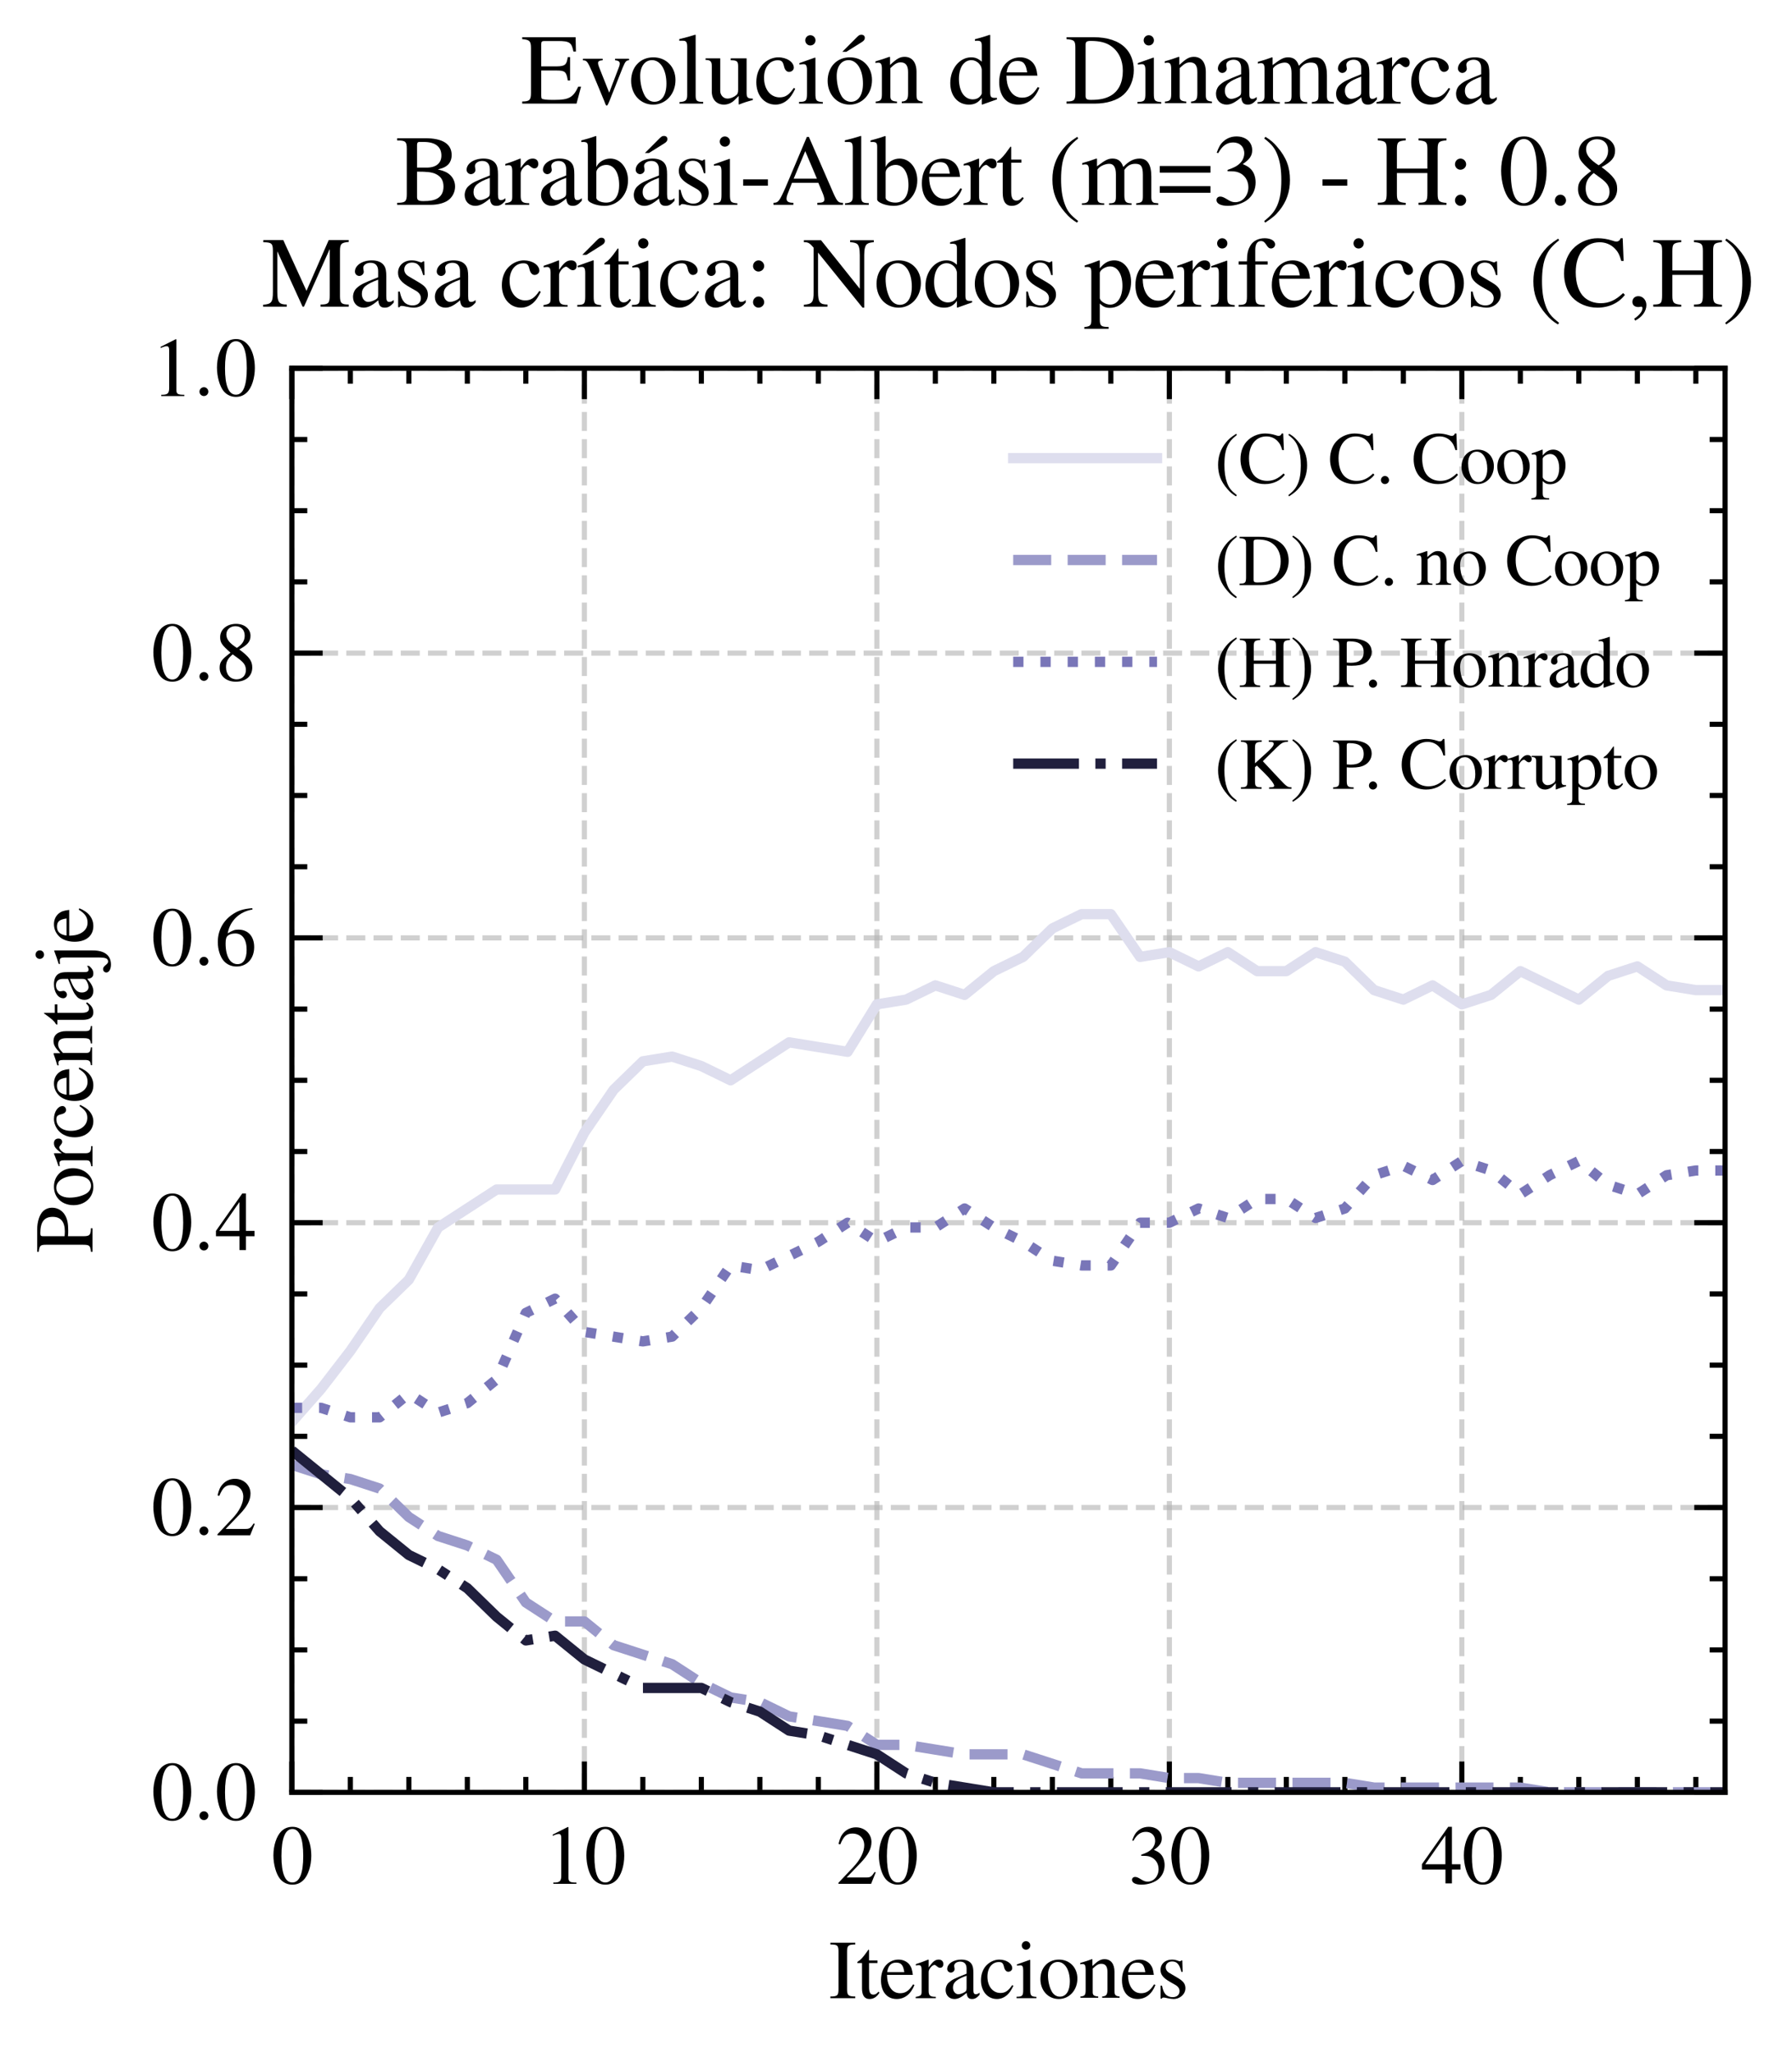 <?xml version="1.0" encoding="utf-8" standalone="no"?>
<!DOCTYPE svg PUBLIC "-//W3C//DTD SVG 1.1//EN"
  "http://www.w3.org/Graphics/SVG/1.1/DTD/svg11.dtd">
<svg xmlns:xlink="http://www.w3.org/1999/xlink" width="174.419pt" height="199.804pt" viewBox="0 0 174.419 199.804" xmlns="http://www.w3.org/2000/svg" version="1.1">
 <defs>
  <style type="text/css">*{stroke-linejoin: round; stroke-linecap: butt}</style>
 </defs>
 <g id="figure_1">
  <g id="patch_1">
   <path d="M -0 199.804 
L 174.419 199.804 
L 174.419 0 
L -0 0 
z
" style="fill: #ffffff"/>
  </g>
  <g id="axes_1">
   <g id="patch_2">
    <path d="M 28.407 174.445 
L 167.907 174.445 
L 167.907 35.845 
L 28.407 35.845 
z
" style="fill: #ffffff"/>
   </g>
   <g id="matplotlib.axis_1">
    <g id="xtick_1">
     <g id="line2d_1">
      <path d="M 28.407 174.445 
L 28.407 35.845 
" clip-path="url(#pe4873652e0)" style="fill: none; stroke-dasharray: 1.85,0.8; stroke-dashoffset: 0; stroke: #b0b0b0; stroke-opacity: 0.6; stroke-width: 0.5"/>
     </g>
     <g id="line2d_2">
      <defs>
       <path id="m59d21f54b9" d="M 0 0 
L 0 -3 
" style="stroke: #000000; stroke-width: 0.5"/>
      </defs>
      <g>
       <use xlink:href="#m59d21f54b9" x="28.407" y="174.445" style="stroke: #000000; stroke-width: 0.5"/>
      </g>
     </g>
     <g id="line2d_3">
      <defs>
       <path id="m65d6d4e54a" d="M 0 0 
L 0 3 
" style="stroke: #000000; stroke-width: 0.5"/>
      </defs>
      <g>
       <use xlink:href="#m65d6d4e54a" x="28.407" y="35.845" style="stroke: #000000; stroke-width: 0.5"/>
      </g>
     </g>
     <g id="text_1">
      <!-- $\mathdefault{0}$ -->
      <g transform="translate(26.414 183.349) scale(0.08 -0.08)">
       <defs>
        <path id="NimbusRomNo9L-Regu-30" d="M 1626 4352 
C 1274 4352 1005 4244 768 4020 
C 397 3661 154 2925 154 2176 
C 154 1479 365 730 666 372 
C 902 90 1229 -64 1600 -64 
C 1926 -64 2202 45 2432 269 
C 2803 621 3046 1364 3046 2138 
C 3046 3450 2464 4352 1626 4352 
z
M 1606 4186 
C 2144 4186 2432 3463 2432 2125 
C 2432 788 2150 103 1600 103 
C 1050 103 768 788 768 2119 
C 768 3476 1056 4186 1606 4186 
z
" transform="scale(0.016)"/>
       </defs>
       <use xlink:href="#NimbusRomNo9L-Regu-30" transform="scale(0.996)"/>
      </g>
     </g>
    </g>
    <g id="xtick_2">
     <g id="line2d_4">
      <path d="M 56.876 174.445 
L 56.876 35.845 
" clip-path="url(#pe4873652e0)" style="fill: none; stroke-dasharray: 1.85,0.8; stroke-dashoffset: 0; stroke: #b0b0b0; stroke-opacity: 0.6; stroke-width: 0.5"/>
     </g>
     <g id="line2d_5">
      <g>
       <use xlink:href="#m59d21f54b9" x="56.876" y="174.445" style="stroke: #000000; stroke-width: 0.5"/>
      </g>
     </g>
     <g id="line2d_6">
      <g>
       <use xlink:href="#m65d6d4e54a" x="56.876" y="35.845" style="stroke: #000000; stroke-width: 0.5"/>
      </g>
     </g>
     <g id="text_2">
      <!-- $\mathdefault{10}$ -->
      <g transform="translate(52.891 183.349) scale(0.08 -0.08)">
       <defs>
        <path id="NimbusRomNo9L-Regu-31" d="M 1862 4339 
L 710 3757 
L 710 3667 
C 787 3699 858 3725 883 3738 
C 998 3783 1107 3808 1171 3808 
C 1306 3808 1363 3711 1363 3505 
L 1363 592 
C 1363 379 1312 232 1210 173 
C 1114 116 1024 96 755 96 
L 755 0 
L 2522 0 
L 2522 96 
C 2016 96 1914 160 1914 470 
L 1914 4327 
L 1862 4339 
z
" transform="scale(0.016)"/>
       </defs>
       <use xlink:href="#NimbusRomNo9L-Regu-31" transform="scale(0.996)"/>
       <use xlink:href="#NimbusRomNo9L-Regu-30" transform="translate(49.813 0) scale(0.996)"/>
      </g>
     </g>
    </g>
    <g id="xtick_3">
     <g id="line2d_7">
      <path d="M 85.346 174.445 
L 85.346 35.845 
" clip-path="url(#pe4873652e0)" style="fill: none; stroke-dasharray: 1.85,0.8; stroke-dashoffset: 0; stroke: #b0b0b0; stroke-opacity: 0.6; stroke-width: 0.5"/>
     </g>
     <g id="line2d_8">
      <g>
       <use xlink:href="#m59d21f54b9" x="85.346" y="174.445" style="stroke: #000000; stroke-width: 0.5"/>
      </g>
     </g>
     <g id="line2d_9">
      <g>
       <use xlink:href="#m65d6d4e54a" x="85.346" y="35.845" style="stroke: #000000; stroke-width: 0.5"/>
      </g>
     </g>
     <g id="text_3">
      <!-- $\mathdefault{20}$ -->
      <g transform="translate(81.361 183.349) scale(0.08 -0.08)">
       <defs>
        <path id="NimbusRomNo9L-Regu-32" d="M 3040 875 
L 2957 907 
C 2720 544 2637 486 2349 486 
L 819 486 
L 1894 1609 
C 2464 2202 2714 2687 2714 3185 
C 2714 3823 2195 4313 1530 4313 
C 1178 4313 845 4173 608 3918 
C 403 3700 307 3496 198 3043 
L 333 3011 
C 589 3636 819 3840 1261 3840 
C 1798 3840 2163 3476 2163 2940 
C 2163 2443 1869 1850 1331 1282 
L 192 77 
L 192 0 
L 2688 0 
L 3040 875 
z
" transform="scale(0.016)"/>
       </defs>
       <use xlink:href="#NimbusRomNo9L-Regu-32" transform="scale(0.996)"/>
       <use xlink:href="#NimbusRomNo9L-Regu-30" transform="translate(49.813 0) scale(0.996)"/>
      </g>
     </g>
    </g>
    <g id="xtick_4">
     <g id="line2d_10">
      <path d="M 113.815 174.445 
L 113.815 35.845 
" clip-path="url(#pe4873652e0)" style="fill: none; stroke-dasharray: 1.85,0.8; stroke-dashoffset: 0; stroke: #b0b0b0; stroke-opacity: 0.6; stroke-width: 0.5"/>
     </g>
     <g id="line2d_11">
      <g>
       <use xlink:href="#m59d21f54b9" x="113.815" y="174.445" style="stroke: #000000; stroke-width: 0.5"/>
      </g>
     </g>
     <g id="line2d_12">
      <g>
       <use xlink:href="#m65d6d4e54a" x="113.815" y="35.845" style="stroke: #000000; stroke-width: 0.5"/>
      </g>
     </g>
     <g id="text_4">
      <!-- $\mathdefault{30}$ -->
      <g transform="translate(109.83 183.349) scale(0.08 -0.08)">
       <defs>
        <path id="NimbusRomNo9L-Regu-33" d="M 979 2138 
C 1357 2138 1504 2125 1658 2068 
C 2054 1927 2304 1562 2304 1120 
C 2304 583 1939 167 1466 167 
C 1293 167 1165 212 928 365 
C 736 480 627 525 518 525 
C 371 525 275 436 275 301 
C 275 77 550 -64 998 -64 
C 1491 -64 1997 103 2298 365 
C 2598 628 2765 999 2765 1428 
C 2765 1754 2662 2055 2477 2253 
C 2349 2394 2227 2471 1946 2592 
C 2387 2893 2547 3130 2547 3476 
C 2547 3994 2138 4352 1549 4352 
C 1229 4352 947 4244 717 4039 
C 525 3866 429 3699 288 3315 
L 384 3290 
C 646 3757 934 3968 1338 3968 
C 1754 3968 2042 3687 2042 3284 
C 2042 3053 1946 2823 1786 2663 
C 1594 2471 1414 2375 979 2221 
L 979 2138 
z
" transform="scale(0.016)"/>
       </defs>
       <use xlink:href="#NimbusRomNo9L-Regu-33" transform="scale(0.996)"/>
       <use xlink:href="#NimbusRomNo9L-Regu-30" transform="translate(49.813 0) scale(0.996)"/>
      </g>
     </g>
    </g>
    <g id="xtick_5">
     <g id="line2d_13">
      <path d="M 142.284 174.445 
L 142.284 35.845 
" clip-path="url(#pe4873652e0)" style="fill: none; stroke-dasharray: 1.85,0.8; stroke-dashoffset: 0; stroke: #b0b0b0; stroke-opacity: 0.6; stroke-width: 0.5"/>
     </g>
     <g id="line2d_14">
      <g>
       <use xlink:href="#m59d21f54b9" x="142.284" y="174.445" style="stroke: #000000; stroke-width: 0.5"/>
      </g>
     </g>
     <g id="line2d_15">
      <g>
       <use xlink:href="#m65d6d4e54a" x="142.284" y="35.845" style="stroke: #000000; stroke-width: 0.5"/>
      </g>
     </g>
     <g id="text_5">
      <!-- $\mathdefault{40}$ -->
      <g transform="translate(138.299 183.349) scale(0.08 -0.08)">
       <defs>
        <path id="NimbusRomNo9L-Regu-34" d="M 3021 1497 
L 2368 1497 
L 2368 4352 
L 2086 4352 
L 77 1497 
L 77 1088 
L 1875 1088 
L 1875 32 
L 2368 32 
L 2368 1088 
L 3021 1088 
L 3021 1497 
z
M 1869 1497 
L 333 1497 
L 1869 3698 
L 1869 1497 
z
" transform="scale(0.016)"/>
       </defs>
       <use xlink:href="#NimbusRomNo9L-Regu-34" transform="scale(0.996)"/>
       <use xlink:href="#NimbusRomNo9L-Regu-30" transform="translate(49.813 0) scale(0.996)"/>
      </g>
     </g>
    </g>
    <g id="xtick_6">
     <g id="line2d_16">
      <defs>
       <path id="mb8a763e0a6" d="M 0 0 
L 0 -1.5 
" style="stroke: #000000; stroke-width: 0.5"/>
      </defs>
      <g>
       <use xlink:href="#mb8a763e0a6" x="34.101" y="174.445" style="stroke: #000000; stroke-width: 0.5"/>
      </g>
     </g>
     <g id="line2d_17">
      <defs>
       <path id="m924817017a" d="M 0 0 
L 0 1.5 
" style="stroke: #000000; stroke-width: 0.5"/>
      </defs>
      <g>
       <use xlink:href="#m924817017a" x="34.101" y="35.845" style="stroke: #000000; stroke-width: 0.5"/>
      </g>
     </g>
    </g>
    <g id="xtick_7">
     <g id="line2d_18">
      <g>
       <use xlink:href="#mb8a763e0a6" x="39.795" y="174.445" style="stroke: #000000; stroke-width: 0.5"/>
      </g>
     </g>
     <g id="line2d_19">
      <g>
       <use xlink:href="#m924817017a" x="39.795" y="35.845" style="stroke: #000000; stroke-width: 0.5"/>
      </g>
     </g>
    </g>
    <g id="xtick_8">
     <g id="line2d_20">
      <g>
       <use xlink:href="#mb8a763e0a6" x="45.488" y="174.445" style="stroke: #000000; stroke-width: 0.5"/>
      </g>
     </g>
     <g id="line2d_21">
      <g>
       <use xlink:href="#m924817017a" x="45.488" y="35.845" style="stroke: #000000; stroke-width: 0.5"/>
      </g>
     </g>
    </g>
    <g id="xtick_9">
     <g id="line2d_22">
      <g>
       <use xlink:href="#mb8a763e0a6" x="51.182" y="174.445" style="stroke: #000000; stroke-width: 0.5"/>
      </g>
     </g>
     <g id="line2d_23">
      <g>
       <use xlink:href="#m924817017a" x="51.182" y="35.845" style="stroke: #000000; stroke-width: 0.5"/>
      </g>
     </g>
    </g>
    <g id="xtick_10">
     <g id="line2d_24">
      <g>
       <use xlink:href="#mb8a763e0a6" x="62.57" y="174.445" style="stroke: #000000; stroke-width: 0.5"/>
      </g>
     </g>
     <g id="line2d_25">
      <g>
       <use xlink:href="#m924817017a" x="62.57" y="35.845" style="stroke: #000000; stroke-width: 0.5"/>
      </g>
     </g>
    </g>
    <g id="xtick_11">
     <g id="line2d_26">
      <g>
       <use xlink:href="#mb8a763e0a6" x="68.264" y="174.445" style="stroke: #000000; stroke-width: 0.5"/>
      </g>
     </g>
     <g id="line2d_27">
      <g>
       <use xlink:href="#m924817017a" x="68.264" y="35.845" style="stroke: #000000; stroke-width: 0.5"/>
      </g>
     </g>
    </g>
    <g id="xtick_12">
     <g id="line2d_28">
      <g>
       <use xlink:href="#mb8a763e0a6" x="73.958" y="174.445" style="stroke: #000000; stroke-width: 0.5"/>
      </g>
     </g>
     <g id="line2d_29">
      <g>
       <use xlink:href="#m924817017a" x="73.958" y="35.845" style="stroke: #000000; stroke-width: 0.5"/>
      </g>
     </g>
    </g>
    <g id="xtick_13">
     <g id="line2d_30">
      <g>
       <use xlink:href="#mb8a763e0a6" x="79.652" y="174.445" style="stroke: #000000; stroke-width: 0.5"/>
      </g>
     </g>
     <g id="line2d_31">
      <g>
       <use xlink:href="#m924817017a" x="79.652" y="35.845" style="stroke: #000000; stroke-width: 0.5"/>
      </g>
     </g>
    </g>
    <g id="xtick_14">
     <g id="line2d_32">
      <g>
       <use xlink:href="#mb8a763e0a6" x="91.04" y="174.445" style="stroke: #000000; stroke-width: 0.5"/>
      </g>
     </g>
     <g id="line2d_33">
      <g>
       <use xlink:href="#m924817017a" x="91.04" y="35.845" style="stroke: #000000; stroke-width: 0.5"/>
      </g>
     </g>
    </g>
    <g id="xtick_15">
     <g id="line2d_34">
      <g>
       <use xlink:href="#mb8a763e0a6" x="96.733" y="174.445" style="stroke: #000000; stroke-width: 0.5"/>
      </g>
     </g>
     <g id="line2d_35">
      <g>
       <use xlink:href="#m924817017a" x="96.733" y="35.845" style="stroke: #000000; stroke-width: 0.5"/>
      </g>
     </g>
    </g>
    <g id="xtick_16">
     <g id="line2d_36">
      <g>
       <use xlink:href="#mb8a763e0a6" x="102.427" y="174.445" style="stroke: #000000; stroke-width: 0.5"/>
      </g>
     </g>
     <g id="line2d_37">
      <g>
       <use xlink:href="#m924817017a" x="102.427" y="35.845" style="stroke: #000000; stroke-width: 0.5"/>
      </g>
     </g>
    </g>
    <g id="xtick_17">
     <g id="line2d_38">
      <g>
       <use xlink:href="#mb8a763e0a6" x="108.121" y="174.445" style="stroke: #000000; stroke-width: 0.5"/>
      </g>
     </g>
     <g id="line2d_39">
      <g>
       <use xlink:href="#m924817017a" x="108.121" y="35.845" style="stroke: #000000; stroke-width: 0.5"/>
      </g>
     </g>
    </g>
    <g id="xtick_18">
     <g id="line2d_40">
      <g>
       <use xlink:href="#mb8a763e0a6" x="119.509" y="174.445" style="stroke: #000000; stroke-width: 0.5"/>
      </g>
     </g>
     <g id="line2d_41">
      <g>
       <use xlink:href="#m924817017a" x="119.509" y="35.845" style="stroke: #000000; stroke-width: 0.5"/>
      </g>
     </g>
    </g>
    <g id="xtick_19">
     <g id="line2d_42">
      <g>
       <use xlink:href="#mb8a763e0a6" x="125.203" y="174.445" style="stroke: #000000; stroke-width: 0.5"/>
      </g>
     </g>
     <g id="line2d_43">
      <g>
       <use xlink:href="#m924817017a" x="125.203" y="35.845" style="stroke: #000000; stroke-width: 0.5"/>
      </g>
     </g>
    </g>
    <g id="xtick_20">
     <g id="line2d_44">
      <g>
       <use xlink:href="#mb8a763e0a6" x="130.897" y="174.445" style="stroke: #000000; stroke-width: 0.5"/>
      </g>
     </g>
     <g id="line2d_45">
      <g>
       <use xlink:href="#m924817017a" x="130.897" y="35.845" style="stroke: #000000; stroke-width: 0.5"/>
      </g>
     </g>
    </g>
    <g id="xtick_21">
     <g id="line2d_46">
      <g>
       <use xlink:href="#mb8a763e0a6" x="136.591" y="174.445" style="stroke: #000000; stroke-width: 0.5"/>
      </g>
     </g>
     <g id="line2d_47">
      <g>
       <use xlink:href="#m924817017a" x="136.591" y="35.845" style="stroke: #000000; stroke-width: 0.5"/>
      </g>
     </g>
    </g>
    <g id="xtick_22">
     <g id="line2d_48">
      <g>
       <use xlink:href="#mb8a763e0a6" x="147.978" y="174.445" style="stroke: #000000; stroke-width: 0.5"/>
      </g>
     </g>
     <g id="line2d_49">
      <g>
       <use xlink:href="#m924817017a" x="147.978" y="35.845" style="stroke: #000000; stroke-width: 0.5"/>
      </g>
     </g>
    </g>
    <g id="xtick_23">
     <g id="line2d_50">
      <g>
       <use xlink:href="#mb8a763e0a6" x="153.672" y="174.445" style="stroke: #000000; stroke-width: 0.5"/>
      </g>
     </g>
     <g id="line2d_51">
      <g>
       <use xlink:href="#m924817017a" x="153.672" y="35.845" style="stroke: #000000; stroke-width: 0.5"/>
      </g>
     </g>
    </g>
    <g id="xtick_24">
     <g id="line2d_52">
      <g>
       <use xlink:href="#mb8a763e0a6" x="159.366" y="174.445" style="stroke: #000000; stroke-width: 0.5"/>
      </g>
     </g>
     <g id="line2d_53">
      <g>
       <use xlink:href="#m924817017a" x="159.366" y="35.845" style="stroke: #000000; stroke-width: 0.5"/>
      </g>
     </g>
    </g>
    <g id="xtick_25">
     <g id="line2d_54">
      <g>
       <use xlink:href="#mb8a763e0a6" x="165.06" y="174.445" style="stroke: #000000; stroke-width: 0.5"/>
      </g>
     </g>
     <g id="line2d_55">
      <g>
       <use xlink:href="#m924817017a" x="165.06" y="35.845" style="stroke: #000000; stroke-width: 0.5"/>
      </g>
     </g>
    </g>
    <g id="text_6">
     <!-- Iteraciones -->
     <g transform="translate(80.675 194.478) scale(0.08 -0.08)">
      <defs>
       <path id="NimbusRomNo9L-Regu-49" d="M 736 689 
C 736 206 653 128 115 128 
L 115 0 
L 2016 0 
L 2016 128 
C 1491 128 1389 217 1389 688 
L 1389 3542 
C 1389 4012 1478 4096 2016 4096 
L 2016 4231 
L 115 4231 
L 115 4096 
C 659 4096 736 4026 736 3548 
L 736 689 
z
" transform="scale(0.016)"/>
       <path id="NimbusRomNo9L-Regu-74" d="M 1632 2880 
L 986 2880 
L 986 3622 
C 986 3686 979 3706 941 3706 
C 896 3648 858 3590 813 3526 
C 570 3174 294 2867 192 2841 
C 122 2794 83 2748 83 2715 
C 83 2695 90 2682 109 2682 
L 448 2682 
L 448 751 
C 448 212 640 -64 1018 -64 
C 1331 -64 1574 90 1786 423 
L 1702 493 
C 1568 333 1459 269 1318 269 
C 1082 269 986 443 986 847 
L 986 2682 
L 1632 2682 
L 1632 2880 
z
" transform="scale(0.016)"/>
       <path id="NimbusRomNo9L-Regu-65" d="M 2611 1053 
C 2304 564 2029 378 1619 378 
C 1254 378 979 564 794 930 
C 678 1174 634 1386 621 1779 
L 2592 1779 
C 2541 2193 2477 2377 2317 2581 
C 2125 2811 1830 2944 1498 2944 
C 1178 2944 877 2829 634 2611 
C 333 2349 160 1894 160 1370 
C 160 486 621 -64 1357 -64 
C 1965 -64 2445 315 2714 1008 
L 2611 1053 
z
M 634 1984 
C 704 2479 922 2714 1312 2714 
C 1702 2714 1856 2535 1939 1984 
L 634 1984 
z
" transform="scale(0.016)"/>
       <path id="NimbusRomNo9L-Regu-72" d="M 45 2496 
C 134 2515 192 2522 269 2522 
C 429 2522 486 2419 486 2138 
L 486 538 
C 486 218 442 173 32 96 
L 32 0 
L 1568 0 
L 1568 102 
C 1133 102 1024 199 1024 565 
L 1024 2013 
C 1024 2219 1299 2541 1472 2541 
C 1510 2541 1568 2509 1638 2445 
C 1741 2355 1811 2317 1894 2317 
C 2048 2317 2144 2426 2144 2605 
C 2144 2816 2010 2944 1792 2944 
C 1523 2944 1338 2797 1024 2343 
L 1024 2931 
L 992 2944 
C 653 2803 422 2721 45 2599 
L 45 2496 
z
" transform="scale(0.016)"/>
       <path id="NimbusRomNo9L-Regu-61" d="M 2829 423 
C 2720 333 2643 301 2547 301 
C 2400 301 2355 390 2355 672 
L 2355 1920 
C 2355 2253 2323 2438 2227 2592 
C 2086 2822 1811 2944 1434 2944 
C 832 2944 358 2630 358 2227 
C 358 2080 486 1952 634 1952 
C 787 1952 922 2080 922 2221 
C 922 2246 915 2278 909 2323 
C 896 2381 890 2432 890 2477 
C 890 2650 1094 2790 1350 2790 
C 1664 2790 1837 2605 1837 2259 
L 1837 1869 
C 851 1472 742 1421 467 1178 
C 326 1050 237 832 237 621 
C 237 218 518 -64 909 -64 
C 1190 -64 1453 70 1843 403 
C 1875 70 1990 -64 2253 -64 
C 2470 -64 2605 13 2829 256 
L 2829 423 
z
M 1837 783 
C 1837 584 1805 526 1670 449 
C 1517 359 1338 301 1203 301 
C 979 301 800 520 800 796 
L 800 822 
C 800 1201 1062 1433 1837 1715 
L 1837 783 
z
" transform="scale(0.016)"/>
       <path id="NimbusRomNo9L-Regu-63" d="M 2547 998 
C 2240 550 2010 397 1645 397 
C 1062 397 653 909 653 1645 
C 653 2304 1005 2758 1523 2758 
C 1754 2758 1837 2688 1901 2451 
L 1939 2310 
C 1990 2131 2106 2016 2240 2016 
C 2406 2016 2547 2138 2547 2285 
C 2547 2643 2099 2944 1562 2944 
C 1248 2944 922 2816 659 2586 
C 339 2304 160 1869 160 1363 
C 160 531 666 -64 1376 -64 
C 1664 -64 1920 38 2150 237 
C 2323 390 2445 563 2637 941 
L 2547 998 
z
" transform="scale(0.016)"/>
       <path id="NimbusRomNo9L-Regu-69" d="M 1120 2929 
L 128 2579 
L 128 2484 
L 179 2490 
C 256 2502 339 2509 397 2509 
C 550 2509 608 2406 608 2125 
L 608 640 
C 608 179 544 109 102 109 
L 102 0 
L 1619 0 
L 1619 96 
C 1197 128 1146 191 1146 650 
L 1146 2910 
L 1120 2929 
z
M 819 4352 
C 646 4352 499 4205 499 4026 
C 499 3847 640 3699 819 3699 
C 1005 3699 1152 3840 1152 4026 
C 1152 4205 1005 4352 819 4352 
z
" transform="scale(0.016)"/>
       <path id="NimbusRomNo9L-Regu-6f" d="M 1600 2944 
C 768 2944 186 2330 186 1446 
C 186 582 781 -64 1587 -64 
C 2394 -64 3008 614 3008 1498 
C 3008 2336 2419 2944 1600 2944 
z
M 1517 2765 
C 2054 2765 2432 2150 2432 1274 
C 2432 550 2144 115 1664 115 
C 1414 115 1178 269 1043 525 
C 864 858 762 1306 762 1760 
C 762 2368 1062 2765 1517 2765 
z
" transform="scale(0.016)"/>
       <path id="NimbusRomNo9L-Regu-6e" d="M 102 2579 
C 141 2598 205 2605 275 2605 
C 454 2605 512 2509 512 2195 
L 512 608 
C 512 243 442 154 115 128 
L 115 32 
L 1472 32 
L 1472 128 
C 1146 154 1050 230 1050 461 
L 1050 2259 
C 1357 2547 1498 2624 1709 2624 
C 2022 2624 2176 2426 2176 2003 
L 2176 666 
C 2176 262 2093 154 1773 128 
L 1773 32 
L 3104 32 
L 3104 128 
C 2790 160 2714 237 2714 550 
L 2714 2016 
C 2714 2618 2432 2976 1958 2976 
C 1664 2976 1466 2867 1030 2458 
L 1030 2963 
L 986 2976 
C 672 2861 454 2790 102 2688 
L 102 2579 
z
" transform="scale(0.016)"/>
       <path id="NimbusRomNo9L-Regu-73" d="M 2016 2010 
L 1990 2880 
L 1920 2880 
L 1907 2867 
C 1850 2822 1843 2816 1818 2816 
C 1779 2816 1715 2829 1645 2861 
C 1504 2915 1363 2944 1197 2944 
C 691 2944 326 2616 326 2154 
C 326 1796 531 1539 1075 1231 
L 1446 1020 
C 1670 892 1779 737 1779 539 
C 1779 256 1574 77 1248 77 
C 1030 77 832 159 710 298 
C 576 455 518 600 435 960 
L 333 960 
L 333 -39 
L 416 -39 
C 461 33 486 48 563 48 
C 621 48 710 35 858 -2 
C 1037 -39 1210 -64 1325 -64 
C 1818 -64 2227 308 2227 757 
C 2227 1077 2074 1289 1690 1520 
L 998 1930 
C 819 2033 723 2194 723 2367 
C 723 2624 922 2803 1216 2803 
C 1581 2803 1773 2583 1920 2010 
L 2016 2010 
z
" transform="scale(0.016)"/>
      </defs>
      <use xlink:href="#NimbusRomNo9L-Regu-49" transform="scale(0.996)"/>
      <use xlink:href="#NimbusRomNo9L-Regu-74" transform="translate(33.175 0) scale(0.996)"/>
      <use xlink:href="#NimbusRomNo9L-Regu-65" transform="translate(60.87 0) scale(0.996)"/>
      <use xlink:href="#NimbusRomNo9L-Regu-72" transform="translate(105.104 0) scale(0.996)"/>
      <use xlink:href="#NimbusRomNo9L-Regu-61" transform="translate(138.279 0) scale(0.996)"/>
      <use xlink:href="#NimbusRomNo9L-Regu-63" transform="translate(182.513 0) scale(0.996)"/>
      <use xlink:href="#NimbusRomNo9L-Regu-69" transform="translate(226.746 0) scale(0.996)"/>
      <use xlink:href="#NimbusRomNo9L-Regu-6f" transform="translate(254.442 0) scale(0.996)"/>
      <use xlink:href="#NimbusRomNo9L-Regu-6e" transform="translate(304.255 0) scale(0.996)"/>
      <use xlink:href="#NimbusRomNo9L-Regu-65" transform="translate(354.068 0) scale(0.996)"/>
      <use xlink:href="#NimbusRomNo9L-Regu-73" transform="translate(398.301 0) scale(0.996)"/>
     </g>
    </g>
   </g>
   <g id="matplotlib.axis_2">
    <g id="ytick_1">
     <g id="line2d_56">
      <path d="M 28.407 174.445 
L 167.907 174.445 
" clip-path="url(#pe4873652e0)" style="fill: none; stroke-dasharray: 1.85,0.8; stroke-dashoffset: 0; stroke: #b0b0b0; stroke-opacity: 0.6; stroke-width: 0.5"/>
     </g>
     <g id="line2d_57">
      <defs>
       <path id="mafdd68a9d7" d="M 0 0 
L 3 0 
" style="stroke: #000000; stroke-width: 0.5"/>
      </defs>
      <g>
       <use xlink:href="#mafdd68a9d7" x="28.407" y="174.445" style="stroke: #000000; stroke-width: 0.5"/>
      </g>
     </g>
     <g id="line2d_58">
      <defs>
       <path id="m393eae7613" d="M 0 0 
L -3 0 
" style="stroke: #000000; stroke-width: 0.5"/>
      </defs>
      <g>
       <use xlink:href="#m393eae7613" x="167.907" y="174.445" style="stroke: #000000; stroke-width: 0.5"/>
      </g>
     </g>
     <g id="text_7">
      <!-- $\mathdefault{0.0}$ -->
      <g transform="translate(14.729 177.147) scale(0.08 -0.08)">
       <defs>
        <path id="CMMI10-3a" d="M 1229 338 
C 1229 522 1075 675 890 675 
C 704 675 550 522 550 338 
C 550 153 704 0 890 0 
C 1075 0 1229 153 1229 338 
z
" transform="scale(0.016)"/>
       </defs>
       <use xlink:href="#NimbusRomNo9L-Regu-30" transform="scale(0.996)"/>
       <use xlink:href="#CMMI10-3a" transform="translate(49.813 0) scale(0.996)"/>
       <use xlink:href="#NimbusRomNo9L-Regu-30" transform="translate(77.409 0) scale(0.996)"/>
      </g>
     </g>
    </g>
    <g id="ytick_2">
     <g id="line2d_59">
      <path d="M 28.407 146.725 
L 167.907 146.725 
" clip-path="url(#pe4873652e0)" style="fill: none; stroke-dasharray: 1.85,0.8; stroke-dashoffset: 0; stroke: #b0b0b0; stroke-opacity: 0.6; stroke-width: 0.5"/>
     </g>
     <g id="line2d_60">
      <g>
       <use xlink:href="#mafdd68a9d7" x="28.407" y="146.725" style="stroke: #000000; stroke-width: 0.5"/>
      </g>
     </g>
     <g id="line2d_61">
      <g>
       <use xlink:href="#m393eae7613" x="167.907" y="146.725" style="stroke: #000000; stroke-width: 0.5"/>
      </g>
     </g>
     <g id="text_8">
      <!-- $\mathdefault{0.2}$ -->
      <g transform="translate(14.729 149.427) scale(0.08 -0.08)">
       <use xlink:href="#NimbusRomNo9L-Regu-30" transform="scale(0.996)"/>
       <use xlink:href="#CMMI10-3a" transform="translate(49.813 0) scale(0.996)"/>
       <use xlink:href="#NimbusRomNo9L-Regu-32" transform="translate(77.409 0) scale(0.996)"/>
      </g>
     </g>
    </g>
    <g id="ytick_3">
     <g id="line2d_62">
      <path d="M 28.407 119.005 
L 167.907 119.005 
" clip-path="url(#pe4873652e0)" style="fill: none; stroke-dasharray: 1.85,0.8; stroke-dashoffset: 0; stroke: #b0b0b0; stroke-opacity: 0.6; stroke-width: 0.5"/>
     </g>
     <g id="line2d_63">
      <g>
       <use xlink:href="#mafdd68a9d7" x="28.407" y="119.005" style="stroke: #000000; stroke-width: 0.5"/>
      </g>
     </g>
     <g id="line2d_64">
      <g>
       <use xlink:href="#m393eae7613" x="167.907" y="119.005" style="stroke: #000000; stroke-width: 0.5"/>
      </g>
     </g>
     <g id="text_9">
      <!-- $\mathdefault{0.4}$ -->
      <g transform="translate(14.729 121.707) scale(0.08 -0.08)">
       <use xlink:href="#NimbusRomNo9L-Regu-30" transform="scale(0.996)"/>
       <use xlink:href="#CMMI10-3a" transform="translate(49.813 0) scale(0.996)"/>
       <use xlink:href="#NimbusRomNo9L-Regu-34" transform="translate(77.409 0) scale(0.996)"/>
      </g>
     </g>
    </g>
    <g id="ytick_4">
     <g id="line2d_65">
      <path d="M 28.407 91.285 
L 167.907 91.285 
" clip-path="url(#pe4873652e0)" style="fill: none; stroke-dasharray: 1.85,0.8; stroke-dashoffset: 0; stroke: #b0b0b0; stroke-opacity: 0.6; stroke-width: 0.5"/>
     </g>
     <g id="line2d_66">
      <g>
       <use xlink:href="#mafdd68a9d7" x="28.407" y="91.285" style="stroke: #000000; stroke-width: 0.5"/>
      </g>
     </g>
     <g id="line2d_67">
      <g>
       <use xlink:href="#m393eae7613" x="167.907" y="91.285" style="stroke: #000000; stroke-width: 0.5"/>
      </g>
     </g>
     <g id="text_10">
      <!-- $\mathdefault{0.6}$ -->
      <g transform="translate(14.729 93.987) scale(0.08 -0.08)">
       <defs>
        <path id="NimbusRomNo9L-Regu-36" d="M 2854 4391 
C 2125 4327 1754 4205 1286 3879 
C 595 3386 218 2656 218 1802 
C 218 1248 390 688 666 370 
C 909 89 1254 -64 1651 -64 
C 2445 -64 2995 541 2995 1421 
C 2995 2236 2528 2752 1792 2752 
C 1510 2752 1376 2707 973 2464 
C 1146 3431 1862 4122 2867 4288 
L 2854 4391 
z
M 1549 2458 
C 2099 2458 2419 2000 2419 1204 
C 2419 504 2170 116 1722 116 
C 1158 116 813 714 813 1700 
C 813 2025 864 2203 992 2299 
C 1126 2400 1325 2458 1549 2458 
z
" transform="scale(0.016)"/>
       </defs>
       <use xlink:href="#NimbusRomNo9L-Regu-30" transform="scale(0.996)"/>
       <use xlink:href="#CMMI10-3a" transform="translate(49.813 0) scale(0.996)"/>
       <use xlink:href="#NimbusRomNo9L-Regu-36" transform="translate(77.409 0) scale(0.996)"/>
      </g>
     </g>
    </g>
    <g id="ytick_5">
     <g id="line2d_68">
      <path d="M 28.407 63.565 
L 167.907 63.565 
" clip-path="url(#pe4873652e0)" style="fill: none; stroke-dasharray: 1.85,0.8; stroke-dashoffset: 0; stroke: #b0b0b0; stroke-opacity: 0.6; stroke-width: 0.5"/>
     </g>
     <g id="line2d_69">
      <g>
       <use xlink:href="#mafdd68a9d7" x="28.407" y="63.565" style="stroke: #000000; stroke-width: 0.5"/>
      </g>
     </g>
     <g id="line2d_70">
      <g>
       <use xlink:href="#m393eae7613" x="167.907" y="63.565" style="stroke: #000000; stroke-width: 0.5"/>
      </g>
     </g>
     <g id="text_11">
      <!-- $\mathdefault{0.8}$ -->
      <g transform="translate(14.729 66.267) scale(0.08 -0.08)">
       <defs>
        <path id="NimbusRomNo9L-Regu-38" d="M 1856 2400 
C 2490 2740 2714 3008 2714 3444 
C 2714 3968 2253 4352 1613 4352 
C 915 4352 397 3924 397 3341 
C 397 2925 518 2740 1190 2151 
C 499 1626 358 1428 358 992 
C 358 372 864 -64 1587 -64 
C 2355 -64 2848 359 2848 1018 
C 2848 1511 2630 1824 1856 2400 
z
M 1741 1741 
C 2208 1408 2362 1178 2362 820 
C 2362 404 2074 116 1658 116 
C 1171 116 845 487 845 1044 
C 845 1453 986 1722 1357 2023 
L 1741 1741 
z
M 1670 2516 
C 1101 2887 870 3181 870 3540 
C 870 3911 1158 4173 1562 4173 
C 1997 4173 2272 3892 2272 3450 
C 2272 3085 2093 2797 1728 2554 
C 1696 2535 1696 2535 1670 2516 
z
" transform="scale(0.016)"/>
       </defs>
       <use xlink:href="#NimbusRomNo9L-Regu-30" transform="scale(0.996)"/>
       <use xlink:href="#CMMI10-3a" transform="translate(49.813 0) scale(0.996)"/>
       <use xlink:href="#NimbusRomNo9L-Regu-38" transform="translate(77.409 0) scale(0.996)"/>
      </g>
     </g>
    </g>
    <g id="ytick_6">
     <g id="line2d_71">
      <path d="M 28.407 35.845 
L 167.907 35.845 
" clip-path="url(#pe4873652e0)" style="fill: none; stroke-dasharray: 1.85,0.8; stroke-dashoffset: 0; stroke: #b0b0b0; stroke-opacity: 0.6; stroke-width: 0.5"/>
     </g>
     <g id="line2d_72">
      <g>
       <use xlink:href="#mafdd68a9d7" x="28.407" y="35.845" style="stroke: #000000; stroke-width: 0.5"/>
      </g>
     </g>
     <g id="line2d_73">
      <g>
       <use xlink:href="#m393eae7613" x="167.907" y="35.845" style="stroke: #000000; stroke-width: 0.5"/>
      </g>
     </g>
     <g id="text_12">
      <!-- $\mathdefault{1.0}$ -->
      <g transform="translate(14.729 38.547) scale(0.08 -0.08)">
       <use xlink:href="#NimbusRomNo9L-Regu-31" transform="scale(0.996)"/>
       <use xlink:href="#CMMI10-3a" transform="translate(49.813 0) scale(0.996)"/>
       <use xlink:href="#NimbusRomNo9L-Regu-30" transform="translate(77.409 0) scale(0.996)"/>
      </g>
     </g>
    </g>
    <g id="ytick_7">
     <g id="line2d_74">
      <defs>
       <path id="mb9bb6472df" d="M 0 0 
L 1.5 0 
" style="stroke: #000000; stroke-width: 0.5"/>
      </defs>
      <g>
       <use xlink:href="#mb9bb6472df" x="28.407" y="167.515" style="stroke: #000000; stroke-width: 0.5"/>
      </g>
     </g>
     <g id="line2d_75">
      <defs>
       <path id="m0c3992cbff" d="M 0 0 
L -1.5 0 
" style="stroke: #000000; stroke-width: 0.5"/>
      </defs>
      <g>
       <use xlink:href="#m0c3992cbff" x="167.907" y="167.515" style="stroke: #000000; stroke-width: 0.5"/>
      </g>
     </g>
    </g>
    <g id="ytick_8">
     <g id="line2d_76">
      <g>
       <use xlink:href="#mb9bb6472df" x="28.407" y="160.585" style="stroke: #000000; stroke-width: 0.5"/>
      </g>
     </g>
     <g id="line2d_77">
      <g>
       <use xlink:href="#m0c3992cbff" x="167.907" y="160.585" style="stroke: #000000; stroke-width: 0.5"/>
      </g>
     </g>
    </g>
    <g id="ytick_9">
     <g id="line2d_78">
      <g>
       <use xlink:href="#mb9bb6472df" x="28.407" y="153.655" style="stroke: #000000; stroke-width: 0.5"/>
      </g>
     </g>
     <g id="line2d_79">
      <g>
       <use xlink:href="#m0c3992cbff" x="167.907" y="153.655" style="stroke: #000000; stroke-width: 0.5"/>
      </g>
     </g>
    </g>
    <g id="ytick_10">
     <g id="line2d_80">
      <g>
       <use xlink:href="#mb9bb6472df" x="28.407" y="139.795" style="stroke: #000000; stroke-width: 0.5"/>
      </g>
     </g>
     <g id="line2d_81">
      <g>
       <use xlink:href="#m0c3992cbff" x="167.907" y="139.795" style="stroke: #000000; stroke-width: 0.5"/>
      </g>
     </g>
    </g>
    <g id="ytick_11">
     <g id="line2d_82">
      <g>
       <use xlink:href="#mb9bb6472df" x="28.407" y="132.865" style="stroke: #000000; stroke-width: 0.5"/>
      </g>
     </g>
     <g id="line2d_83">
      <g>
       <use xlink:href="#m0c3992cbff" x="167.907" y="132.865" style="stroke: #000000; stroke-width: 0.5"/>
      </g>
     </g>
    </g>
    <g id="ytick_12">
     <g id="line2d_84">
      <g>
       <use xlink:href="#mb9bb6472df" x="28.407" y="125.935" style="stroke: #000000; stroke-width: 0.5"/>
      </g>
     </g>
     <g id="line2d_85">
      <g>
       <use xlink:href="#m0c3992cbff" x="167.907" y="125.935" style="stroke: #000000; stroke-width: 0.5"/>
      </g>
     </g>
    </g>
    <g id="ytick_13">
     <g id="line2d_86">
      <g>
       <use xlink:href="#mb9bb6472df" x="28.407" y="112.075" style="stroke: #000000; stroke-width: 0.5"/>
      </g>
     </g>
     <g id="line2d_87">
      <g>
       <use xlink:href="#m0c3992cbff" x="167.907" y="112.075" style="stroke: #000000; stroke-width: 0.5"/>
      </g>
     </g>
    </g>
    <g id="ytick_14">
     <g id="line2d_88">
      <g>
       <use xlink:href="#mb9bb6472df" x="28.407" y="105.145" style="stroke: #000000; stroke-width: 0.5"/>
      </g>
     </g>
     <g id="line2d_89">
      <g>
       <use xlink:href="#m0c3992cbff" x="167.907" y="105.145" style="stroke: #000000; stroke-width: 0.5"/>
      </g>
     </g>
    </g>
    <g id="ytick_15">
     <g id="line2d_90">
      <g>
       <use xlink:href="#mb9bb6472df" x="28.407" y="98.215" style="stroke: #000000; stroke-width: 0.5"/>
      </g>
     </g>
     <g id="line2d_91">
      <g>
       <use xlink:href="#m0c3992cbff" x="167.907" y="98.215" style="stroke: #000000; stroke-width: 0.5"/>
      </g>
     </g>
    </g>
    <g id="ytick_16">
     <g id="line2d_92">
      <g>
       <use xlink:href="#mb9bb6472df" x="28.407" y="84.355" style="stroke: #000000; stroke-width: 0.5"/>
      </g>
     </g>
     <g id="line2d_93">
      <g>
       <use xlink:href="#m0c3992cbff" x="167.907" y="84.355" style="stroke: #000000; stroke-width: 0.5"/>
      </g>
     </g>
    </g>
    <g id="ytick_17">
     <g id="line2d_94">
      <g>
       <use xlink:href="#mb9bb6472df" x="28.407" y="77.425" style="stroke: #000000; stroke-width: 0.5"/>
      </g>
     </g>
     <g id="line2d_95">
      <g>
       <use xlink:href="#m0c3992cbff" x="167.907" y="77.425" style="stroke: #000000; stroke-width: 0.5"/>
      </g>
     </g>
    </g>
    <g id="ytick_18">
     <g id="line2d_96">
      <g>
       <use xlink:href="#mb9bb6472df" x="28.407" y="70.495" style="stroke: #000000; stroke-width: 0.5"/>
      </g>
     </g>
     <g id="line2d_97">
      <g>
       <use xlink:href="#m0c3992cbff" x="167.907" y="70.495" style="stroke: #000000; stroke-width: 0.5"/>
      </g>
     </g>
    </g>
    <g id="ytick_19">
     <g id="line2d_98">
      <g>
       <use xlink:href="#mb9bb6472df" x="28.407" y="56.635" style="stroke: #000000; stroke-width: 0.5"/>
      </g>
     </g>
     <g id="line2d_99">
      <g>
       <use xlink:href="#m0c3992cbff" x="167.907" y="56.635" style="stroke: #000000; stroke-width: 0.5"/>
      </g>
     </g>
    </g>
    <g id="ytick_20">
     <g id="line2d_100">
      <g>
       <use xlink:href="#mb9bb6472df" x="28.407" y="49.705" style="stroke: #000000; stroke-width: 0.5"/>
      </g>
     </g>
     <g id="line2d_101">
      <g>
       <use xlink:href="#m0c3992cbff" x="167.907" y="49.705" style="stroke: #000000; stroke-width: 0.5"/>
      </g>
     </g>
    </g>
    <g id="ytick_21">
     <g id="line2d_102">
      <g>
       <use xlink:href="#mb9bb6472df" x="28.407" y="42.775" style="stroke: #000000; stroke-width: 0.5"/>
      </g>
     </g>
     <g id="line2d_103">
      <g>
       <use xlink:href="#m0c3992cbff" x="167.907" y="42.775" style="stroke: #000000; stroke-width: 0.5"/>
      </g>
     </g>
    </g>
    <g id="text_13">
     <!-- Porcentaje -->
     <g transform="translate(9.004 121.966) rotate(-90) scale(0.08 -0.08)">
      <defs>
       <path id="NimbusRomNo9L-Regu-50" d="M 1293 1875 
C 1459 1856 1568 1856 1734 1856 
C 2234 1856 2579 1919 2854 2072 
C 3238 2274 3469 2660 3469 3078 
C 3469 3344 3379 3584 3206 3768 
C 2950 4047 2394 4224 1792 4224 
L 102 4224 
L 102 4102 
C 576 4051 640 3987 640 3528 
L 640 766 
C 640 230 589 166 102 122 
L 102 0 
L 1894 0 
L 1894 128 
C 1389 128 1293 218 1293 693 
L 1293 1875 
z
M 1293 3772 
C 1293 3943 1338 3987 1510 3987 
C 2374 3987 2771 3690 2771 3040 
C 2771 2428 2394 2112 1658 2112 
C 1530 2112 1440 2119 1293 2131 
L 1293 3772 
z
" transform="scale(0.016)"/>
       <path id="NimbusRomNo9L-Regu-6a" d="M 1235 2907 
L 1203 2926 
C 826 2779 582 2697 205 2581 
L 205 2479 
L 237 2485 
C 333 2498 429 2498 493 2498 
C 640 2498 698 2389 698 2115 
L 698 -304 
C 698 -788 678 -948 608 -1075 
C 570 -1139 480 -1191 390 -1191 
C 294 -1191 230 -1146 122 -1011 
C 6 -864 -83 -807 -186 -807 
C -333 -807 -448 -915 -448 -1056 
C -448 -1261 -192 -1408 154 -1408 
C 858 -1408 1235 -923 1235 -15 
L 1235 2907 
z
M 909 4352 
C 736 4352 589 4205 589 4026 
C 589 3847 730 3699 909 3699 
C 1094 3699 1242 3840 1242 4026 
C 1242 4205 1094 4352 909 4352 
z
" transform="scale(0.016)"/>
      </defs>
      <use xlink:href="#NimbusRomNo9L-Regu-50" transform="scale(0.996)"/>
      <use xlink:href="#NimbusRomNo9L-Regu-6f" transform="translate(55.392 0) scale(0.996)"/>
      <use xlink:href="#NimbusRomNo9L-Regu-72" transform="translate(105.205 0) scale(0.996)"/>
      <use xlink:href="#NimbusRomNo9L-Regu-63" transform="translate(138.38 0) scale(0.996)"/>
      <use xlink:href="#NimbusRomNo9L-Regu-65" transform="translate(182.614 0) scale(0.996)"/>
      <use xlink:href="#NimbusRomNo9L-Regu-6e" transform="translate(226.847 0) scale(0.996)"/>
      <use xlink:href="#NimbusRomNo9L-Regu-74" transform="translate(276.66 0) scale(0.996)"/>
      <use xlink:href="#NimbusRomNo9L-Regu-61" transform="translate(304.356 0) scale(0.996)"/>
      <use xlink:href="#NimbusRomNo9L-Regu-6a" transform="translate(348.589 0) scale(0.996)"/>
      <use xlink:href="#NimbusRomNo9L-Regu-65" transform="translate(376.284 0) scale(0.996)"/>
     </g>
    </g>
   </g>
   <g id="line2d_104">
    <path d="M 28.407 138.409 
L 31.254 135.175 
L 34.101 131.479 
L 36.948 127.321 
L 39.795 124.549 
L 42.642 119.467 
L 45.488 117.619 
L 48.335 115.771 
L 51.182 115.771 
L 54.029 115.771 
L 56.876 110.227 
L 59.723 106.069 
L 62.57 103.297 
L 65.417 102.835 
L 68.264 103.759 
L 71.111 105.145 
L 73.958 103.297 
L 76.805 101.449 
L 79.652 101.911 
L 82.499 102.373 
L 85.346 97.753 
L 88.193 97.291 
L 91.04 95.905 
L 93.886 96.829 
L 96.733 94.519 
L 99.58 93.133 
L 102.427 90.361 
L 105.274 88.975 
L 108.121 88.975 
L 110.968 93.133 
L 113.815 92.671 
L 116.662 94.057 
L 119.509 92.671 
L 122.356 94.519 
L 125.203 94.519 
L 128.05 92.671 
L 130.897 93.595 
L 133.744 96.367 
L 136.591 97.291 
L 139.437 95.905 
L 142.284 97.753 
L 145.131 96.829 
L 147.978 94.519 
L 150.825 95.905 
L 153.672 97.291 
L 156.519 94.981 
L 159.366 94.057 
L 162.213 95.905 
L 165.06 96.367 
L 167.907 96.367 
" clip-path="url(#pe4873652e0)" style="fill: none; stroke: #dedeee; stroke-linecap: square"/>
   </g>
   <g id="line2d_105">
    <path d="M 28.407 142.567 
L 31.254 143.491 
L 34.101 143.953 
L 36.948 144.877 
L 39.795 147.649 
L 42.642 149.497 
L 45.488 150.421 
L 48.335 151.807 
L 51.182 155.965 
L 54.029 157.813 
L 56.876 157.813 
L 59.723 160.123 
L 62.57 161.047 
L 65.417 161.971 
L 68.264 163.819 
L 71.111 165.205 
L 73.958 165.667 
L 76.805 167.053 
L 79.652 167.515 
L 82.499 167.977 
L 85.346 169.825 
L 88.193 169.825 
L 91.04 170.287 
L 93.886 170.749 
L 96.733 170.749 
L 99.58 170.749 
L 102.427 171.673 
L 105.274 172.597 
L 108.121 172.597 
L 110.968 172.597 
L 113.815 173.059 
L 116.662 173.059 
L 119.509 173.521 
L 122.356 173.521 
L 125.203 173.521 
L 128.05 173.521 
L 130.897 173.521 
L 133.744 173.983 
L 136.591 173.983 
L 139.437 173.983 
L 142.284 173.983 
L 145.131 173.983 
L 147.978 173.983 
L 150.825 174.445 
L 153.672 174.445 
L 156.519 174.445 
L 159.366 174.445 
L 162.213 174.445 
L 165.06 174.445 
L 167.907 174.445 
" clip-path="url(#pe4873652e0)" style="fill: none; stroke-dasharray: 3.7,1.6; stroke-dashoffset: 0; stroke: #9b9aca"/>
   </g>
   <g id="line2d_106">
    <path d="M 28.407 137.023 
L 31.254 137.023 
L 34.101 137.947 
L 36.948 137.947 
L 39.795 135.637 
L 42.642 137.485 
L 45.488 136.561 
L 48.335 134.251 
L 51.182 127.783 
L 54.029 126.397 
L 56.876 129.631 
L 59.723 130.093 
L 62.57 130.555 
L 65.417 130.093 
L 68.264 127.321 
L 71.111 123.163 
L 73.958 123.625 
L 76.805 122.239 
L 79.652 120.853 
L 82.499 119.005 
L 85.346 120.853 
L 88.193 119.467 
L 91.04 119.467 
L 93.886 117.619 
L 96.733 119.467 
L 99.58 120.853 
L 102.427 122.701 
L 105.274 123.163 
L 108.121 123.163 
L 110.968 119.005 
L 113.815 119.005 
L 116.662 117.619 
L 119.509 118.543 
L 122.356 116.695 
L 125.203 116.695 
L 128.05 118.543 
L 130.897 117.619 
L 133.744 114.385 
L 136.591 113.461 
L 139.437 114.847 
L 142.284 112.999 
L 145.131 113.923 
L 147.978 116.233 
L 150.825 114.385 
L 153.672 112.999 
L 156.519 115.309 
L 159.366 116.233 
L 162.213 114.385 
L 165.06 113.923 
L 167.907 113.923 
" clip-path="url(#pe4873652e0)" style="fill: none; stroke-dasharray: 1,1.65; stroke-dashoffset: 0; stroke: #7976b8"/>
   </g>
   <g id="line2d_107">
    <path d="M 28.407 141.181 
L 31.254 143.491 
L 34.101 145.801 
L 36.948 149.035 
L 39.795 151.345 
L 42.642 152.731 
L 45.488 154.579 
L 48.335 157.351 
L 51.182 159.661 
L 54.029 159.199 
L 56.876 161.509 
L 59.723 162.895 
L 62.57 164.281 
L 65.417 164.281 
L 68.264 164.281 
L 71.111 165.667 
L 73.958 166.591 
L 76.805 168.439 
L 79.652 168.901 
L 82.499 169.825 
L 85.346 170.749 
L 88.193 172.597 
L 91.04 173.521 
L 93.886 173.983 
L 96.733 174.445 
L 99.58 174.445 
L 102.427 174.445 
L 105.274 174.445 
L 108.121 174.445 
L 110.968 174.445 
L 113.815 174.445 
L 116.662 174.445 
L 119.509 174.445 
L 122.356 174.445 
L 125.203 174.445 
L 128.05 174.445 
L 130.897 174.445 
L 133.744 174.445 
L 136.591 174.445 
L 139.437 174.445 
L 142.284 174.445 
L 145.131 174.445 
L 147.978 174.445 
L 150.825 174.445 
L 153.672 174.445 
L 156.519 174.445 
L 159.366 174.445 
L 162.213 174.445 
L 165.06 174.445 
L 167.907 174.445 
" clip-path="url(#pe4873652e0)" style="fill: none; stroke-dasharray: 6.4,1.6,1,1.6; stroke-dashoffset: 0; stroke: #201f3d"/>
   </g>
   <g id="patch_3">
    <path d="M 28.407 174.445 
L 28.407 35.845 
" style="fill: none; stroke: #000000; stroke-width: 0.5; stroke-linejoin: miter; stroke-linecap: square"/>
   </g>
   <g id="patch_4">
    <path d="M 167.907 174.445 
L 167.907 35.845 
" style="fill: none; stroke: #000000; stroke-width: 0.5; stroke-linejoin: miter; stroke-linecap: square"/>
   </g>
   <g id="patch_5">
    <path d="M 28.407 174.445 
L 167.907 174.445 
" style="fill: none; stroke: #000000; stroke-width: 0.5; stroke-linejoin: miter; stroke-linecap: square"/>
   </g>
   <g id="patch_6">
    <path d="M 28.407 35.845 
L 167.907 35.845 
" style="fill: none; stroke: #000000; stroke-width: 0.5; stroke-linejoin: miter; stroke-linecap: square"/>
   </g>
   <g id="text_14">
    <!-- Evolución de Dinamarca -->
    <g transform="translate(50.71 10.084) scale(0.096 -0.096)">
     <defs>
      <path id="NimbusRomNo9L-Regu-45" d="M 3821 1078 
L 3642 1078 
C 3322 389 3046 237 2131 237 
L 1958 237 
C 1645 237 1376 269 1331 315 
C 1299 334 1286 404 1286 514 
L 1286 2106 
L 2272 2106 
C 2797 2106 2893 2020 2976 1472 
L 3123 1472 
L 3123 2957 
L 2976 2957 
C 2931 2703 2906 2610 2835 2523 
C 2752 2417 2573 2368 2272 2368 
L 1286 2368 
L 1286 3766 
C 1286 3943 1325 3981 1498 3981 
L 2362 3981 
C 3085 3981 3226 3886 3334 3314 
L 3494 3314 
L 3475 4224 
L 77 4224 
L 77 4102 
C 550 4064 634 3974 634 3525 
L 634 679 
C 634 230 544 134 77 134 
L 77 0 
L 3533 0 
L 3821 1078 
z
" transform="scale(0.016)"/>
      <path id="NimbusRomNo9L-Regu-76" d="M 3053 2854 
L 2163 2854 
L 2163 2758 
C 2368 2739 2464 2675 2464 2552 
C 2464 2488 2451 2424 2426 2359 
L 1792 695 
L 1139 2340 
C 1101 2431 1082 2520 1082 2578 
C 1082 2694 1152 2739 1376 2758 
L 1376 2854 
L 122 2854 
L 122 2752 
C 365 2752 410 2688 704 2024 
L 1472 175 
C 1485 137 1504 91 1523 40 
C 1562 -76 1600 -128 1638 -128 
C 1677 -128 1722 -44 1818 193 
L 2637 2257 
C 2822 2694 2861 2739 3053 2758 
L 3053 2854 
z
" transform="scale(0.016)"/>
      <path id="NimbusRomNo9L-Regu-6c" d="M 122 4000 
L 160 4000 
C 230 4000 307 4000 358 4000 
C 563 4000 627 3910 627 3610 
L 627 557 
C 627 211 538 128 134 96 
L 134 0 
L 1645 0 
L 1645 109 
C 1242 109 1165 173 1165 528 
L 1165 4371 
L 1139 4384 
C 806 4275 563 4211 122 4103 
L 122 4000 
z
" transform="scale(0.016)"/>
      <path id="NimbusRomNo9L-Regu-75" d="M 3066 320 
L 3034 320 
C 2739 320 2669 390 2669 685 
L 2669 2880 
L 1658 2880 
L 1658 2758 
C 2054 2758 2131 2694 2131 2375 
L 2131 875 
C 2131 697 2099 607 2010 537 
C 1837 397 1638 320 1446 320 
C 1197 320 992 537 992 805 
L 992 2880 
L 58 2880 
L 58 2778 
C 365 2778 454 2682 454 2387 
L 454 770 
C 454 263 762 -64 1229 -64 
C 1466 -64 1715 38 1888 211 
L 2163 486 
L 2163 -45 
L 2189 -58 
C 2509 70 2739 141 3066 230 
L 3066 320 
z
" transform="scale(0.016)"/>
      <path id="NimbusRomNo9L-Regu-b4" d="M 851 3264 
L 1837 3882 
C 1971 3964 2029 4047 2029 4148 
C 2029 4275 1946 4352 1805 4352 
C 1709 4352 1651 4320 1536 4206 
L 595 3264 
L 851 3264 
z
" transform="scale(0.016)"/>
      <path id="NimbusRomNo9L-Regu-64" d="M 2202 -64 
L 3142 269 
L 3142 365 
C 3027 365 3014 365 2995 365 
C 2765 365 2714 435 2714 731 
L 2714 4364 
L 2682 4377 
C 2374 4268 2150 4204 1741 4096 
L 1741 3994 
C 1792 4000 1830 4000 1882 4000 
C 2118 4000 2176 3936 2176 3672 
L 2176 2669 
C 1933 2874 1760 2944 1504 2944 
C 768 2944 173 2221 173 1312 
C 173 493 653 -64 1357 -64 
C 1715 -64 1958 64 2176 365 
L 2176 -45 
L 2202 -64 
z
M 2176 653 
C 2176 608 2131 531 2067 461 
C 1952 333 1792 269 1606 269 
C 1075 269 723 781 723 1568 
C 723 2291 1037 2765 1523 2765 
C 1862 2765 2176 2464 2176 2125 
L 2176 653 
z
" transform="scale(0.016)"/>
      <path id="NimbusRomNo9L-Regu-44" d="M 666 679 
C 666 217 589 134 102 134 
L 102 0 
L 1920 0 
C 2662 0 3334 210 3731 568 
C 4147 944 4384 1512 4384 2131 
C 4384 2706 4192 3203 3840 3554 
C 3405 3994 2707 4224 1830 4224 
L 102 4224 
L 102 4102 
C 608 4057 666 4000 666 3525 
L 666 679 
z
M 1318 3738 
C 1318 3936 1389 3987 1651 3987 
C 2202 3987 2618 3885 2925 3668 
C 3424 3323 3686 2775 3686 2087 
C 3686 1334 3424 798 2906 498 
C 2579 314 2208 237 1651 237 
C 1395 237 1318 294 1318 498 
L 1318 3738 
z
" transform="scale(0.016)"/>
      <path id="NimbusRomNo9L-Regu-6d" d="M 122 2547 
C 205 2566 256 2573 326 2573 
C 493 2573 550 2470 550 2162 
L 550 539 
C 550 192 461 96 102 96 
L 102 0 
L 1523 0 
L 1523 96 
C 1184 96 1088 166 1088 418 
L 1088 2234 
C 1088 2246 1139 2310 1184 2355 
C 1344 2502 1619 2611 1843 2611 
C 2125 2611 2266 2385 2266 1932 
L 2266 528 
C 2266 167 2195 96 1830 96 
L 1830 0 
L 3264 0 
L 3264 96 
C 2899 96 2803 205 2803 603 
L 2803 2221 
C 2995 2496 3206 2611 3501 2611 
C 3866 2611 3981 2438 3981 1907 
L 3981 557 
C 3981 192 3930 141 3558 96 
L 3558 0 
L 4960 0 
L 4960 96 
L 4794 115 
C 4602 115 4518 230 4518 480 
L 4518 1802 
C 4518 2559 4269 2944 3776 2944 
C 3405 2944 3078 2778 2733 2407 
C 2618 2771 2400 2944 2054 2944 
C 1773 2944 1594 2854 1062 2451 
L 1062 2931 
L 1018 2944 
C 691 2822 474 2752 122 2656 
L 122 2547 
z
" transform="scale(0.016)"/>
     </defs>
     <use xlink:href="#NimbusRomNo9L-Regu-45" transform="scale(0.996)"/>
     <use xlink:href="#NimbusRomNo9L-Regu-76" transform="translate(60.872 0) scale(0.996)"/>
     <use xlink:href="#NimbusRomNo9L-Regu-6f" transform="translate(108.693 0) scale(0.996)"/>
     <use xlink:href="#NimbusRomNo9L-Regu-6c" transform="translate(158.506 0) scale(0.996)"/>
     <use xlink:href="#NimbusRomNo9L-Regu-75" transform="translate(186.201 0) scale(0.996)"/>
     <use xlink:href="#NimbusRomNo9L-Regu-63" transform="translate(236.014 0) scale(0.996)"/>
     <use xlink:href="#NimbusRomNo9L-Regu-69" transform="translate(280.248 0) scale(0.996)"/>
     <use xlink:href="#NimbusRomNo9L-Regu-b4" transform="translate(316.262 0.498) scale(0.996)"/>
     <use xlink:href="#NimbusRomNo9L-Regu-6f" transform="translate(307.943 0) scale(0.996)"/>
     <use xlink:href="#NimbusRomNo9L-Regu-6e" transform="translate(357.756 0) scale(0.996)"/>
     <use xlink:href="#NimbusRomNo9L-Regu-64" transform="translate(432.476 0) scale(0.996)"/>
     <use xlink:href="#NimbusRomNo9L-Regu-65" transform="translate(482.289 0) scale(0.996)"/>
     <use xlink:href="#NimbusRomNo9L-Regu-44" transform="translate(551.429 0) scale(0.996)"/>
     <use xlink:href="#NimbusRomNo9L-Regu-69" transform="translate(623.359 0) scale(0.996)"/>
     <use xlink:href="#NimbusRomNo9L-Regu-6e" transform="translate(651.055 0) scale(0.996)"/>
     <use xlink:href="#NimbusRomNo9L-Regu-61" transform="translate(700.868 0) scale(0.996)"/>
     <use xlink:href="#NimbusRomNo9L-Regu-6d" transform="translate(745.101 0) scale(0.996)"/>
     <use xlink:href="#NimbusRomNo9L-Regu-61" transform="translate(822.61 0) scale(0.996)"/>
     <use xlink:href="#NimbusRomNo9L-Regu-72" transform="translate(866.843 0) scale(0.996)"/>
     <use xlink:href="#NimbusRomNo9L-Regu-63" transform="translate(900.019 0) scale(0.996)"/>
     <use xlink:href="#NimbusRomNo9L-Regu-61" transform="translate(944.252 0) scale(0.996)"/>
    </g>
    <!-- Barabási-Albert (m=3) - H: 0.8 -->
    <g transform="translate(38.487 19.936) scale(0.096 -0.096)">
     <defs>
      <path id="NimbusRomNo9L-Regu-42" d="M 109 4237 
L 109 4096 
C 646 4096 723 4026 723 3548 
L 723 689 
C 723 212 640 128 109 128 
L 109 0 
L 2246 0 
C 2746 0 3200 136 3437 356 
C 3667 564 3795 855 3795 1165 
C 3795 1451 3680 1710 3482 1897 
C 3290 2072 3117 2150 2701 2253 
C 3034 2335 3168 2398 3322 2531 
C 3482 2671 3578 2903 3578 3163 
C 3578 3871 3008 4237 1901 4237 
L 109 4237 
z
M 1376 2112 
C 1997 2112 2291 2080 2522 1982 
C 2886 1827 3059 1568 3059 1159 
C 3059 809 2925 555 2669 406 
C 2464 290 2202 238 1779 238 
C 1466 238 1376 296 1376 504 
L 1376 2112 
z
M 1376 2368 
L 1376 3812 
C 1376 3944 1421 4001 1517 4001 
L 1798 4001 
C 2534 4001 2925 3699 2925 3137 
C 2925 2646 2586 2368 1984 2368 
L 1376 2368 
z
" transform="scale(0.016)"/>
      <path id="NimbusRomNo9L-Regu-62" d="M 979 4364 
L 947 4377 
C 678 4281 506 4230 205 4147 
L 19 4096 
L 19 3994 
C 58 4000 83 4000 128 4000 
C 384 4000 442 3942 442 3673 
L 442 347 
C 442 147 986 -64 1498 -64 
C 2342 -64 2995 640 2995 1555 
C 2995 2342 2509 2944 1869 2944 
C 1478 2944 1107 2714 979 2400 
L 979 4364 
z
M 979 2061 
C 979 2310 1280 2541 1613 2541 
C 2112 2541 2432 2042 2432 1261 
C 2432 550 2125 141 1600 141 
C 1267 141 979 288 979 448 
L 979 2061 
z
" transform="scale(0.016)"/>
      <path id="NimbusRomNo9L-Regu-2d" d="M 250 1619 
L 250 1216 
L 1824 1216 
L 1824 1619 
L 250 1619 
z
" transform="scale(0.016)"/>
      <path id="NimbusRomNo9L-Regu-41" d="M 4518 128 
C 4230 128 4166 192 3942 667 
L 2349 4320 
L 2221 4320 
L 890 1168 
C 480 231 403 128 96 128 
L 96 0 
L 1363 0 
L 1363 128 
C 1056 128 928 212 928 393 
C 928 470 947 560 979 645 
L 1274 1401 
L 2950 1401 
L 3213 778 
C 3290 602 3334 434 3334 342 
C 3334 180 3226 128 2886 128 
L 2886 0 
L 4518 0 
L 4518 128 
z
M 1382 1664 
L 2118 3416 
L 2861 1664 
L 1382 1664 
z
" transform="scale(0.016)"/>
      <path id="NimbusRomNo9L-Regu-28" d="M 1888 4326 
C 1414 4019 1222 3853 986 3558 
C 531 3002 307 2362 307 1613 
C 307 800 544 173 1107 -480 
C 1370 -787 1536 -928 1869 -1133 
L 1946 -1030 
C 1434 -627 1254 -403 1082 77 
C 928 506 858 992 858 1632 
C 858 2304 941 2829 1114 3226 
C 1293 3622 1485 3853 1946 4224 
L 1888 4326 
z
" transform="scale(0.016)"/>
      <path id="NimbusRomNo9L-Regu-3d" d="M 3418 2470 
L 192 2470 
L 192 2048 
L 3418 2048 
L 3418 2470 
z
M 3418 1190 
L 192 1190 
L 192 768 
L 3418 768 
L 3418 1190 
z
" transform="scale(0.016)"/>
      <path id="NimbusRomNo9L-Regu-29" d="M 243 -1133 
C 717 -826 909 -659 1146 -365 
C 1600 192 1824 832 1824 1581 
C 1824 2400 1587 3021 1024 3674 
C 762 3981 595 4122 262 4326 
L 186 4224 
C 698 3821 870 3597 1050 3117 
C 1203 2688 1274 2202 1274 1562 
C 1274 896 1190 365 1018 -26 
C 838 -429 646 -659 186 -1030 
L 243 -1133 
z
" transform="scale(0.016)"/>
      <path id="NimbusRomNo9L-Regu-48" d="M 1338 2304 
L 1338 3533 
C 1338 3990 1408 4059 1901 4104 
L 1901 4224 
L 122 4224 
L 122 4104 
C 614 4059 685 3989 685 3527 
L 685 749 
C 685 210 621 134 122 134 
L 122 0 
L 1901 0 
L 1901 121 
C 1421 159 1338 242 1338 699 
L 1338 2022 
L 3277 2022 
L 3277 757 
C 3277 211 3213 134 2714 134 
L 2714 0 
L 4493 0 
L 4493 121 
C 4013 159 3930 242 3930 696 
L 3930 3529 
C 3930 3989 4000 4059 4493 4104 
L 4493 4224 
L 2714 4224 
L 2714 4104 
C 3206 4059 3277 3990 3277 3533 
L 3277 2304 
L 1338 2304 
z
" transform="scale(0.016)"/>
      <path id="NimbusRomNo9L-Regu-3a" d="M 870 2944 
C 678 2944 518 2777 518 2579 
C 518 2393 678 2233 864 2233 
C 1062 2233 1229 2393 1229 2579 
C 1229 2777 1062 2944 870 2944 
z
M 870 646 
C 678 646 518 480 518 281 
C 518 96 678 -64 864 -64 
C 1062 -64 1229 96 1229 281 
C 1229 480 1062 646 870 646 
z
" transform="scale(0.016)"/>
      <path id="NimbusRomNo9L-Regu-2e" d="M 800 646 
C 608 646 448 480 448 281 
C 448 96 608 -64 794 -64 
C 992 -64 1158 96 1158 281 
C 1158 480 992 646 800 646 
z
" transform="scale(0.016)"/>
     </defs>
     <use xlink:href="#NimbusRomNo9L-Regu-42" transform="scale(0.996)"/>
     <use xlink:href="#NimbusRomNo9L-Regu-61" transform="translate(66.45 0) scale(0.996)"/>
     <use xlink:href="#NimbusRomNo9L-Regu-72" transform="translate(110.684 0) scale(0.996)"/>
     <use xlink:href="#NimbusRomNo9L-Regu-61" transform="translate(143.859 0) scale(0.996)"/>
     <use xlink:href="#NimbusRomNo9L-Regu-62" transform="translate(188.092 0) scale(0.996)"/>
     <use xlink:href="#NimbusRomNo9L-Regu-b4" transform="translate(243.435 0.498) scale(0.996)"/>
     <use xlink:href="#NimbusRomNo9L-Regu-61" transform="translate(237.906 0) scale(0.996)"/>
     <use xlink:href="#NimbusRomNo9L-Regu-73" transform="translate(282.139 0) scale(0.996)"/>
     <use xlink:href="#NimbusRomNo9L-Regu-69" transform="translate(320.893 0) scale(0.996)"/>
     <use xlink:href="#NimbusRomNo9L-Regu-2d" transform="translate(348.588 0) scale(0.996)"/>
     <use xlink:href="#NimbusRomNo9L-Regu-41" transform="translate(381.763 0) scale(0.996)"/>
     <use xlink:href="#NimbusRomNo9L-Regu-6c" transform="translate(453.693 0) scale(0.996)"/>
     <use xlink:href="#NimbusRomNo9L-Regu-62" transform="translate(481.388 0) scale(0.996)"/>
     <use xlink:href="#NimbusRomNo9L-Regu-65" transform="translate(531.202 0) scale(0.996)"/>
     <use xlink:href="#NimbusRomNo9L-Regu-72" transform="translate(575.435 0) scale(0.996)"/>
     <use xlink:href="#NimbusRomNo9L-Regu-74" transform="translate(608.61 0) scale(0.996)"/>
     <use xlink:href="#NimbusRomNo9L-Regu-28" transform="translate(661.212 0) scale(0.996)"/>
     <use xlink:href="#NimbusRomNo9L-Regu-6d" transform="translate(694.387 0) scale(0.996)"/>
     <use xlink:href="#NimbusRomNo9L-Regu-3d" transform="translate(771.896 0) scale(0.996)"/>
     <use xlink:href="#NimbusRomNo9L-Regu-33" transform="translate(828.084 0) scale(0.996)"/>
     <use xlink:href="#NimbusRomNo9L-Regu-29" transform="translate(877.897 0) scale(0.996)"/>
     <use xlink:href="#NimbusRomNo9L-Regu-2d" transform="translate(935.979 0) scale(0.996)"/>
     <use xlink:href="#NimbusRomNo9L-Regu-48" transform="translate(994.061 0) scale(0.996)"/>
     <use xlink:href="#NimbusRomNo9L-Regu-3a" transform="translate(1065.991 0) scale(0.996)"/>
     <use xlink:href="#NimbusRomNo9L-Regu-30" transform="translate(1118.593 0) scale(0.996)"/>
     <use xlink:href="#NimbusRomNo9L-Regu-2e" transform="translate(1168.406 0) scale(0.996)"/>
     <use xlink:href="#NimbusRomNo9L-Regu-38" transform="translate(1193.312 0) scale(0.996)"/>
    </g>
    <!-- Masa crítica: Nodos perifericos (C,H) -->
    <g transform="translate(25.494 29.845) scale(0.096 -0.096)">
     <defs>
      <path id="NimbusRomNo9L-Regu-4d" d="M 4314 3667 
L 4314 751 
C 4314 217 4237 134 3731 134 
L 3731 0 
L 5523 0 
L 5523 134 
C 5056 134 4966 223 4966 681 
L 4966 3536 
C 4966 3993 5050 4077 5523 4115 
L 5523 4237 
L 4250 4237 
L 2835 1004 
L 1357 4237 
L 90 4237 
L 90 4096 
C 614 4096 698 4019 698 3550 
L 698 943 
C 698 282 608 159 77 121 
L 77 0 
L 1581 0 
L 1581 134 
C 1088 134 979 282 979 931 
L 979 3520 
L 2586 0 
L 2675 0 
L 4314 3667 
z
" transform="scale(0.016)"/>
      <path id="NimbusRomNo9L-Regu-11" d="M 1120 2950 
L 128 2598 
L 128 2502 
L 179 2508 
C 256 2521 339 2528 397 2528 
C 550 2528 608 2424 608 2141 
L 608 644 
C 608 180 544 109 102 109 
L 102 0 
L 1619 0 
L 1619 96 
C 1197 128 1146 192 1146 654 
L 1146 2931 
L 1120 2950 
z
" transform="scale(0.016)"/>
      <path id="NimbusRomNo9L-Regu-4e" d="M 3917 -64 
L 3917 3287 
C 3917 3669 3981 3905 4102 3987 
C 4192 4051 4282 4077 4525 4102 
L 4525 4224 
L 3021 4224 
L 3021 4102 
C 3264 4083 3354 4057 3450 4000 
C 3578 3911 3635 3681 3635 3286 
L 3635 1136 
L 1171 4224 
L 77 4224 
L 77 4102 
C 352 4102 442 4051 698 3751 
L 698 938 
C 698 281 608 159 77 121 
L 77 0 
L 1581 0 
L 1581 134 
C 1088 134 979 281 979 928 
L 979 3439 
L 3808 -64 
L 3917 -64 
z
" transform="scale(0.016)"/>
      <path id="NimbusRomNo9L-Regu-70" d="M 58 2516 
C 115 2522 160 2522 218 2522 
C 435 2522 480 2458 480 2155 
L 480 -855 
C 480 -1189 410 -1261 32 -1299 
L 32 -1408 
L 1581 -1408 
L 1581 -1293 
C 1101 -1293 1018 -1222 1018 -816 
L 1018 199 
C 1242 -13 1395 -77 1664 -77 
C 2419 -77 3008 643 3008 1575 
C 3008 2372 2560 2944 1939 2944 
C 1581 2944 1299 2784 1018 2438 
L 1018 2931 
L 979 2944 
C 634 2810 410 2726 58 2618 
L 58 2516 
z
M 1018 2136 
C 1018 2329 1376 2560 1670 2560 
C 2144 2560 2458 2071 2458 1324 
C 2458 611 2144 128 1683 128 
C 1382 128 1018 359 1018 552 
L 1018 2136 
z
" transform="scale(0.016)"/>
      <path id="NimbusRomNo9L-Regu-66" d="M 1978 2880 
L 1190 2880 
L 1190 3611 
C 1190 3978 1312 4173 1555 4173 
C 1690 4173 1779 4110 1894 3927 
C 1997 3763 2074 3700 2182 3700 
C 2330 3700 2451 3814 2451 3959 
C 2451 4188 2170 4352 1786 4352 
C 1389 4352 1050 4181 883 3891 
C 717 3613 666 3385 659 2880 
L 134 2880 
L 134 2675 
L 659 2675 
L 659 656 
C 659 185 589 109 128 109 
L 128 0 
L 1792 0 
L 1792 109 
C 1267 109 1197 180 1197 661 
L 1197 2675 
L 1978 2675 
L 1978 2880 
z
" transform="scale(0.016)"/>
      <path id="NimbusRomNo9L-Regu-43" d="M 3968 2906 
L 3910 4352 
L 3776 4352 
C 3738 4218 3635 4141 3507 4141 
C 3450 4141 3354 4160 3258 4199 
C 2944 4301 2624 4352 2323 4352 
C 1798 4352 1267 4154 870 3802 
C 422 3405 179 2810 179 2106 
C 179 1511 371 960 698 596 
C 1082 180 1670 -64 2304 -64 
C 3027 -64 3661 231 4051 749 
L 3936 864 
C 3462 410 3040 218 2509 218 
C 2106 218 1747 346 1472 589 
C 1120 903 922 1479 922 2189 
C 922 3348 1517 4096 2445 4096 
C 2810 4096 3142 3962 3398 3706 
C 3603 3501 3699 3322 3821 2906 
L 3968 2906 
z
" transform="scale(0.016)"/>
      <path id="NimbusRomNo9L-Regu-2c" d="M 531 -889 
C 960 -678 1248 -288 1248 96 
C 1248 416 1024 666 736 666 
C 512 666 358 519 358 301 
C 358 96 506 -25 736 -25 
C 774 -25 819 -19 858 -13 
C 902 0 902 0 909 0 
C 960 0 998 -38 998 -89 
C 998 -294 819 -531 474 -768 
L 531 -889 
z
" transform="scale(0.016)"/>
     </defs>
     <use xlink:href="#NimbusRomNo9L-Regu-4d" transform="scale(0.996)"/>
     <use xlink:href="#NimbusRomNo9L-Regu-61" transform="translate(88.567 0) scale(0.996)"/>
     <use xlink:href="#NimbusRomNo9L-Regu-73" transform="translate(132.8 0) scale(0.996)"/>
     <use xlink:href="#NimbusRomNo9L-Regu-61" transform="translate(171.554 0) scale(0.996)"/>
     <use xlink:href="#NimbusRomNo9L-Regu-63" transform="translate(240.694 0) scale(0.996)"/>
     <use xlink:href="#NimbusRomNo9L-Regu-72" transform="translate(284.928 0) scale(0.996)"/>
     <use xlink:href="#NimbusRomNo9L-Regu-b4" transform="translate(315.363 0.498) scale(0.996)"/>
     <use xlink:href="#NimbusRomNo9L-Regu-11" transform="translate(318.103 0) scale(0.996)"/>
     <use xlink:href="#NimbusRomNo9L-Regu-74" transform="translate(345.798 0) scale(0.996)"/>
     <use xlink:href="#NimbusRomNo9L-Regu-69" transform="translate(373.493 0) scale(0.996)"/>
     <use xlink:href="#NimbusRomNo9L-Regu-63" transform="translate(401.189 0) scale(0.996)"/>
     <use xlink:href="#NimbusRomNo9L-Regu-61" transform="translate(445.422 0) scale(0.996)"/>
     <use xlink:href="#NimbusRomNo9L-Regu-3a" transform="translate(489.656 0) scale(0.996)"/>
     <use xlink:href="#NimbusRomNo9L-Regu-4e" transform="translate(548.235 0) scale(0.996)"/>
     <use xlink:href="#NimbusRomNo9L-Regu-6f" transform="translate(620.165 0) scale(0.996)"/>
     <use xlink:href="#NimbusRomNo9L-Regu-64" transform="translate(669.978 0) scale(0.996)"/>
     <use xlink:href="#NimbusRomNo9L-Regu-6f" transform="translate(719.791 0) scale(0.996)"/>
     <use xlink:href="#NimbusRomNo9L-Regu-73" transform="translate(769.605 0) scale(0.996)"/>
     <use xlink:href="#NimbusRomNo9L-Regu-70" transform="translate(833.265 0) scale(0.996)"/>
     <use xlink:href="#NimbusRomNo9L-Regu-65" transform="translate(883.078 0) scale(0.996)"/>
     <use xlink:href="#NimbusRomNo9L-Regu-72" transform="translate(927.312 0) scale(0.996)"/>
     <use xlink:href="#NimbusRomNo9L-Regu-69" transform="translate(960.487 0) scale(0.996)"/>
     <use xlink:href="#NimbusRomNo9L-Regu-66" transform="translate(988.182 0) scale(0.996)"/>
     <use xlink:href="#NimbusRomNo9L-Regu-65" transform="translate(1021.357 0) scale(0.996)"/>
     <use xlink:href="#NimbusRomNo9L-Regu-72" transform="translate(1065.591 0) scale(0.996)"/>
     <use xlink:href="#NimbusRomNo9L-Regu-69" transform="translate(1098.766 0) scale(0.996)"/>
     <use xlink:href="#NimbusRomNo9L-Regu-63" transform="translate(1126.461 0) scale(0.996)"/>
     <use xlink:href="#NimbusRomNo9L-Regu-6f" transform="translate(1170.695 0) scale(0.996)"/>
     <use xlink:href="#NimbusRomNo9L-Regu-73" transform="translate(1220.508 0) scale(0.996)"/>
     <use xlink:href="#NimbusRomNo9L-Regu-28" transform="translate(1284.168 0) scale(0.996)"/>
     <use xlink:href="#NimbusRomNo9L-Regu-43" transform="translate(1317.344 0) scale(0.996)"/>
     <use xlink:href="#NimbusRomNo9L-Regu-2c" transform="translate(1383.794 0) scale(0.996)"/>
     <use xlink:href="#NimbusRomNo9L-Regu-48" transform="translate(1408.7 0) scale(0.996)"/>
     <use xlink:href="#NimbusRomNo9L-Regu-29" transform="translate(1480.63 0) scale(0.996)"/>
    </g>
   </g>
   <g id="legend_1">
    <g id="line2d_108">
     <path d="M 98.616 44.595 
L 105.616 44.595 
L 112.616 44.595 
" style="fill: none; stroke: #dedeee; stroke-linecap: square"/>
    </g>
    <g id="text_15">
     <!-- (C) C. Coop -->
     <g transform="translate(118.216 47.045) scale(0.07 -0.07)">
      <use xlink:href="#NimbusRomNo9L-Regu-28" transform="scale(0.996)"/>
      <use xlink:href="#NimbusRomNo9L-Regu-43" transform="translate(33.175 0) scale(0.996)"/>
      <use xlink:href="#NimbusRomNo9L-Regu-29" transform="translate(99.625 0) scale(0.996)"/>
      <use xlink:href="#NimbusRomNo9L-Regu-43" transform="translate(157.707 0) scale(0.996)"/>
      <use xlink:href="#NimbusRomNo9L-Regu-2e" transform="translate(224.157 0) scale(0.996)"/>
      <use xlink:href="#NimbusRomNo9L-Regu-43" transform="translate(273.97 0) scale(0.996)"/>
      <use xlink:href="#NimbusRomNo9L-Regu-6f" transform="translate(340.42 0) scale(0.996)"/>
      <use xlink:href="#NimbusRomNo9L-Regu-6f" transform="translate(390.234 0) scale(0.996)"/>
      <use xlink:href="#NimbusRomNo9L-Regu-70" transform="translate(440.047 0) scale(0.996)"/>
     </g>
    </g>
    <g id="line2d_109">
     <path d="M 98.616 54.505 
L 105.616 54.505 
L 112.616 54.505 
" style="fill: none; stroke-dasharray: 3.7,1.6; stroke-dashoffset: 0; stroke: #9b9aca"/>
    </g>
    <g id="text_16">
     <!-- (D) C. no Coop -->
     <g transform="translate(118.216 56.955) scale(0.07 -0.07)">
      <use xlink:href="#NimbusRomNo9L-Regu-28" transform="scale(0.996)"/>
      <use xlink:href="#NimbusRomNo9L-Regu-44" transform="translate(33.175 0) scale(0.996)"/>
      <use xlink:href="#NimbusRomNo9L-Regu-29" transform="translate(105.105 0) scale(0.996)"/>
      <use xlink:href="#NimbusRomNo9L-Regu-43" transform="translate(163.187 0) scale(0.996)"/>
      <use xlink:href="#NimbusRomNo9L-Regu-2e" transform="translate(229.637 0) scale(0.996)"/>
      <use xlink:href="#NimbusRomNo9L-Regu-6e" transform="translate(279.45 0) scale(0.996)"/>
      <use xlink:href="#NimbusRomNo9L-Regu-6f" transform="translate(329.263 0) scale(0.996)"/>
      <use xlink:href="#NimbusRomNo9L-Regu-43" transform="translate(403.983 0) scale(0.996)"/>
      <use xlink:href="#NimbusRomNo9L-Regu-6f" transform="translate(470.433 0) scale(0.996)"/>
      <use xlink:href="#NimbusRomNo9L-Regu-6f" transform="translate(520.247 0) scale(0.996)"/>
      <use xlink:href="#NimbusRomNo9L-Regu-70" transform="translate(570.06 0) scale(0.996)"/>
     </g>
    </g>
    <g id="line2d_110">
     <path d="M 98.616 64.415 
L 105.616 64.415 
L 112.616 64.415 
" style="fill: none; stroke-dasharray: 1,1.65; stroke-dashoffset: 0; stroke: #7976b8"/>
    </g>
    <g id="text_17">
     <!-- (H) P. Honrado -->
     <g transform="translate(118.216 66.865) scale(0.07 -0.07)">
      <use xlink:href="#NimbusRomNo9L-Regu-28" transform="scale(0.996)"/>
      <use xlink:href="#NimbusRomNo9L-Regu-48" transform="translate(33.175 0) scale(0.996)"/>
      <use xlink:href="#NimbusRomNo9L-Regu-29" transform="translate(105.105 0) scale(0.996)"/>
      <use xlink:href="#NimbusRomNo9L-Regu-50" transform="translate(163.187 0) scale(0.996)"/>
      <use xlink:href="#NimbusRomNo9L-Regu-2e" transform="translate(207.52 0) scale(0.996)"/>
      <use xlink:href="#NimbusRomNo9L-Regu-48" transform="translate(257.333 0) scale(0.996)"/>
      <use xlink:href="#NimbusRomNo9L-Regu-6f" transform="translate(329.263 0) scale(0.996)"/>
      <use xlink:href="#NimbusRomNo9L-Regu-6e" transform="translate(379.077 0) scale(0.996)"/>
      <use xlink:href="#NimbusRomNo9L-Regu-72" transform="translate(428.89 0) scale(0.996)"/>
      <use xlink:href="#NimbusRomNo9L-Regu-61" transform="translate(462.065 0) scale(0.996)"/>
      <use xlink:href="#NimbusRomNo9L-Regu-64" transform="translate(506.299 0) scale(0.996)"/>
      <use xlink:href="#NimbusRomNo9L-Regu-6f" transform="translate(556.112 0) scale(0.996)"/>
     </g>
    </g>
    <g id="line2d_111">
     <path d="M 98.616 74.325 
L 105.616 74.325 
L 112.616 74.325 
" style="fill: none; stroke-dasharray: 6.4,1.6,1,1.6; stroke-dashoffset: 0; stroke: #201f3d"/>
    </g>
    <g id="text_18">
     <!-- (K) P. Corrupto -->
     <g transform="translate(118.216 76.775) scale(0.07 -0.07)">
      <defs>
       <path id="NimbusRomNo9L-Regu-4b" d="M 2643 4109 
C 2720 4096 2784 4096 2810 4096 
C 3002 4096 3078 4045 3078 3917 
C 3078 3775 2931 3583 2579 3257 
L 1446 2224 
L 1446 3534 
C 1446 4000 1517 4071 2035 4109 
L 2035 4231 
L 218 4231 
L 218 4109 
C 717 4071 794 3988 794 3531 
L 794 750 
C 794 217 723 134 218 134 
L 218 0 
L 2022 0 
L 2022 134 
C 1523 134 1446 211 1446 683 
L 1446 1891 
L 1613 2026 
L 2291 1355 
C 2778 876 3123 422 3123 269 
C 3123 179 3034 134 2854 134 
C 2822 134 2752 134 2675 121 
L 2675 0 
L 4627 0 
L 4627 134 
C 4294 134 4205 198 3622 816 
L 2131 2409 
L 3347 3611 
C 3782 4026 3885 4077 4320 4109 
L 4320 4231 
L 2643 4231 
L 2643 4109 
z
" transform="scale(0.016)"/>
      </defs>
      <use xlink:href="#NimbusRomNo9L-Regu-28" transform="scale(0.996)"/>
      <use xlink:href="#NimbusRomNo9L-Regu-4b" transform="translate(33.175 0) scale(0.996)"/>
      <use xlink:href="#NimbusRomNo9L-Regu-29" transform="translate(105.105 0) scale(0.996)"/>
      <use xlink:href="#NimbusRomNo9L-Regu-50" transform="translate(163.187 0) scale(0.996)"/>
      <use xlink:href="#NimbusRomNo9L-Regu-2e" transform="translate(207.52 0) scale(0.996)"/>
      <use xlink:href="#NimbusRomNo9L-Regu-43" transform="translate(257.333 0) scale(0.996)"/>
      <use xlink:href="#NimbusRomNo9L-Regu-6f" transform="translate(323.784 0) scale(0.996)"/>
      <use xlink:href="#NimbusRomNo9L-Regu-72" transform="translate(373.597 0) scale(0.996)"/>
      <use xlink:href="#NimbusRomNo9L-Regu-72" transform="translate(406.772 0) scale(0.996)"/>
      <use xlink:href="#NimbusRomNo9L-Regu-75" transform="translate(439.947 0) scale(0.996)"/>
      <use xlink:href="#NimbusRomNo9L-Regu-70" transform="translate(489.76 0) scale(0.996)"/>
      <use xlink:href="#NimbusRomNo9L-Regu-74" transform="translate(539.574 0) scale(0.996)"/>
      <use xlink:href="#NimbusRomNo9L-Regu-6f" transform="translate(567.269 0) scale(0.996)"/>
     </g>
    </g>
   </g>
  </g>
 </g>
 <defs>
  <clipPath id="pe4873652e0">
   <rect x="28.407" y="35.845" width="139.5" height="138.6"/>
  </clipPath>
 </defs>
</svg>
